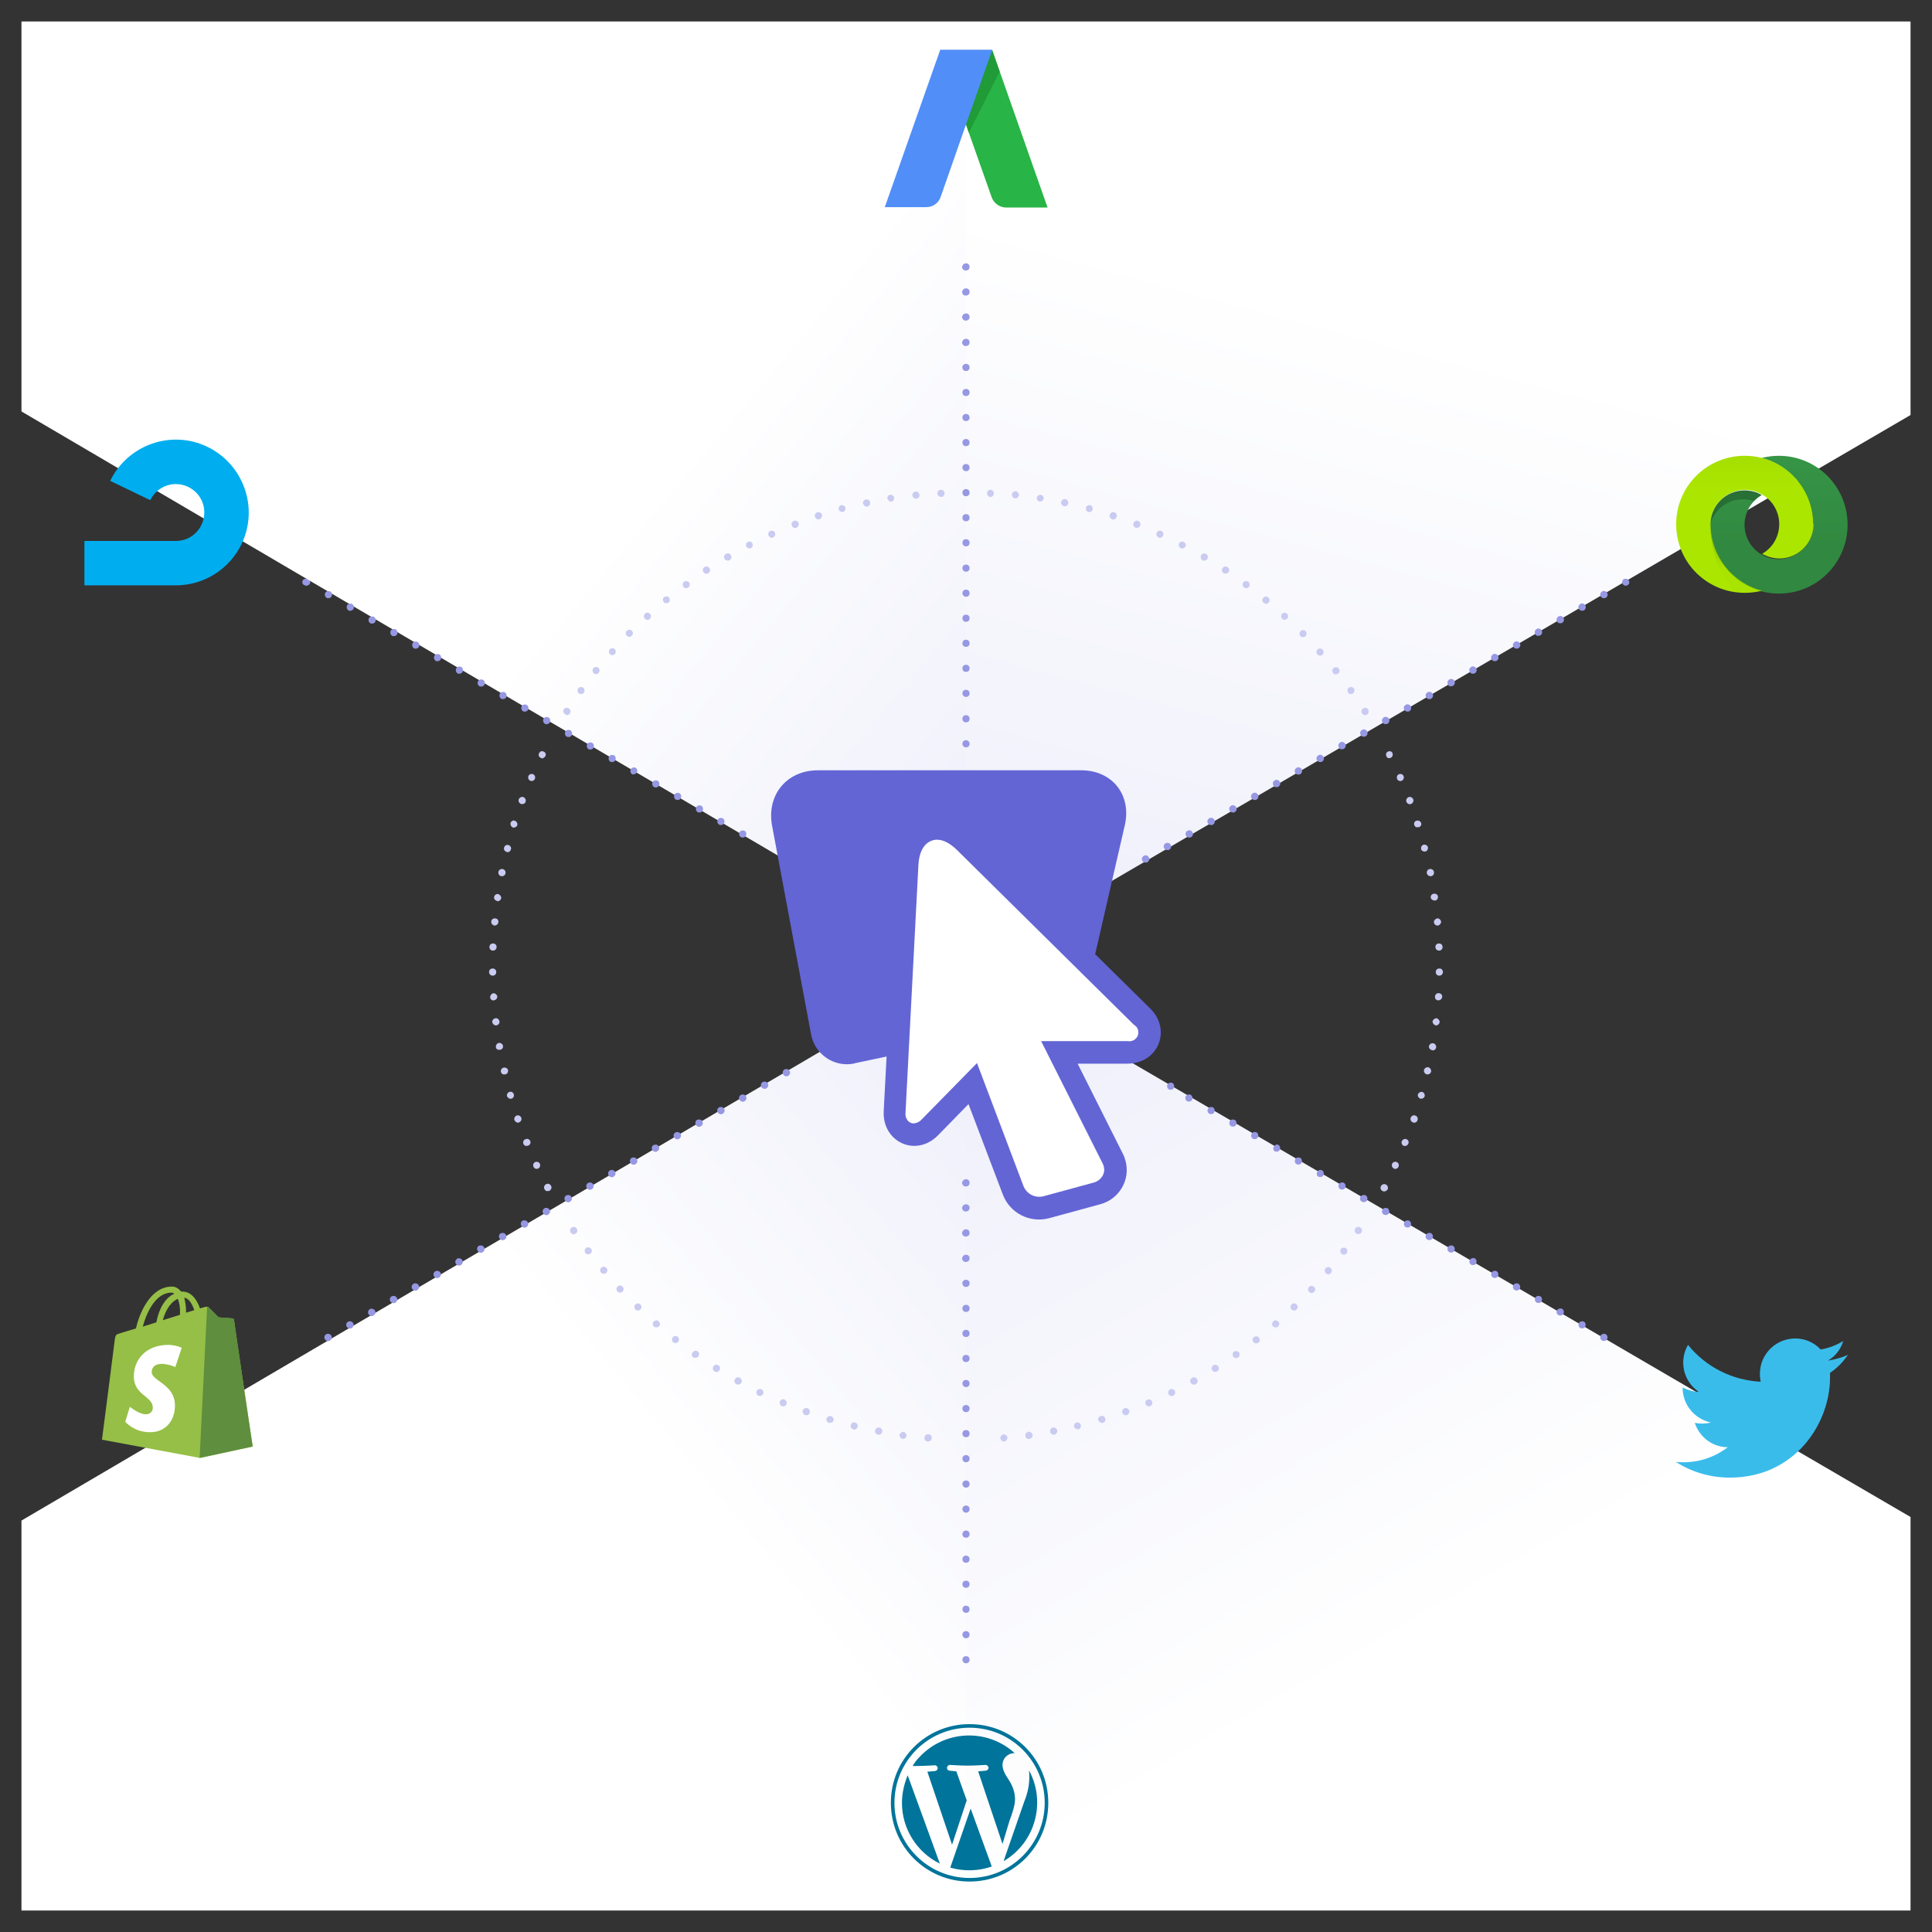 <?xml version="1.0" encoding="utf-8"?>
<!-- Generator: Adobe Illustrator 19.2.1, SVG Export Plug-In . SVG Version: 6.00 Build 0)  -->
<svg version="1.1" id="Layer_3" xmlns="http://www.w3.org/2000/svg" xmlns:xlink="http://www.w3.org/1999/xlink" x="0px" y="0px"
	 viewBox="0 0 540 540" style="enable-background:new 0 0 540 540;" xml:space="preserve">
<rect x="0" y="0" width="540" height="540" fill="#333333" stroke="none"/>
<style type="text/css">
	.st0{fill:#9798E3;}
	.st1{fill:url(#SVGID_1_);}
	.st2{fill:url(#SVGID_2_);}
	.st3{fill:url(#SVGID_3_);}
	.st4{fill:url(#SVGID_4_);}
	.st5{fill:#6365D5;}
	.st6{fill:#FFFFFF;}
	.st7{fill:#CACBF1;}
	.st8{fill:#28B446;}
	.st9{fill:#219B38;}
	.st10{fill:#518EF8;}
	.st11{fill:#3ABCEB;}
	.st12{fill:#95BF46;}
	.st13{fill:#5E8E3E;}
	.st14{fill:#00AEEF;}
	.st15{fill:#369647;}
	.st16{fill:#AEEA00;}
	.st17{opacity:0.15;fill:url(#SVGID_5_);enable-background:new    ;}
	.st18{opacity:0.15;fill:url(#SVGID_6_);enable-background:new    ;}
	.st19{opacity:0.4;fill:url(#SVGID_7_);enable-background:new    ;}
	.st20{opacity:0.25;fill:url(#SVGID_8_);enable-background:new    ;}
	.st21{fill:#00749A;}
</style>
<title>SVG_compatibility</title>
<path class="st0" d="M270,208.9c-0.1,0-0.3,0-0.4-0.1c-0.1-0.1-0.2-0.1-0.3-0.2c-0.2-0.2-0.3-0.4-0.3-0.7c0-0.3,0.1-0.5,0.3-0.7
	c0.1-0.1,0.2-0.2,0.3-0.2c0.2-0.1,0.4-0.1,0.6-0.1c0.1,0,0.1,0,0.2,0.1c0.1,0,0.1,0.1,0.2,0.1c0.1,0,0.1,0.1,0.1,0.1
	c0.1,0.1,0.2,0.2,0.2,0.3l0.1,0.2c0,0.1,0,0.1,0,0.2c0,0.1,0,0.3-0.1,0.4c0,0.1-0.1,0.2-0.2,0.3c0,0.1-0.1,0.1-0.1,0.1l-0.2,0.1
	h-0.2C270.1,208.9,270.1,208.9,270,208.9z"/>
<path class="st0" d="M85.6,163.7h-0.2c-0.1,0-0.1,0-0.2-0.1l-0.2-0.1l-0.2-0.1c0,0-0.1-0.1-0.1-0.1c0-0.1-0.1-0.1-0.1-0.2
	c0-0.1-0.1-0.1-0.1-0.2c0-0.1,0-0.1,0-0.2c0-0.3,0.1-0.5,0.3-0.7c0,0,0.1-0.1,0.2-0.1l0.2-0.1h0.2c0.1,0,0.3,0,0.4,0H86
	c0.1,0,0.1,0.1,0.2,0.1c0.1,0,0.1,0.1,0.2,0.1c0.2,0.2,0.3,0.4,0.3,0.7c0,0.1,0,0.1,0,0.2c0,0.1,0,0.1-0.1,0.2
	c0,0.1-0.1,0.1-0.1,0.2c0,0.1-0.1,0.1-0.1,0.1C86.2,163.6,85.9,163.7,85.6,163.7z"/>
<linearGradient id="SVGID_1_" gradientUnits="userSpaceOnUse" x1="286.333" y1="260.116" x2="116.623" y2="578.316" gradientTransform="matrix(0.53 -0.85 0.85 0.53 -94.58 370.07)">
	<stop  offset="0" style="stop-color:#EDEEFA"/>
	<stop  offset="0.63" style="stop-color:#FFFFFF"/>
</linearGradient>
<polygon class="st1" points="534,534 534,424 270,270 270,534 "/>
<linearGradient id="SVGID_2_" gradientUnits="userSpaceOnUse" x1="318.619" y1="315.941" x2="33.704" y2="555.016" gradientTransform="matrix(1 0 0 1 0 12)">
	<stop  offset="0" style="stop-color:#EDEEFA"/>
	<stop  offset="0.41" style="stop-color:#FFFFFF"/>
</linearGradient>
<polygon class="st2" points="6,534 270,534 270,270 6,425 "/>
<path class="st0" d="M332.3,305.9L332.3,305.9c0.2,0,0.3,0,0.5,0.1l0,0c0.5,0.3,0.6,0.9,0.4,1.4c0,0,0,0,0,0l0,0
	c-0.3,0.5-0.9,0.6-1.4,0.4c0,0,0,0,0,0l0,0c-0.5-0.3-0.6-0.9-0.4-1.4C331.6,306.1,332,305.9,332.3,305.9z M327.2,302.6L327.2,302.6
	c0.2,0,0.3,0,0.5,0.1l0,0c0.5,0.3,0.6,0.9,0.4,1.4c0,0,0,0,0,0l0,0c-0.3,0.5-0.9,0.6-1.4,0.4c0,0,0,0,0,0l0,0
	c-0.5-0.3-0.6-0.9-0.4-1.4C326.5,302.8,326.9,302.6,327.2,302.6L327.2,302.6z M338.5,309.4L338.5,309.4c0.2,0,0.3,0.1,0.5,0.1l0,0
	c0.5,0.3,0.6,0.9,0.4,1.4l0,0c-0.3,0.5-0.9,0.6-1.4,0.4c0,0,0,0,0,0l0,0c-0.5-0.3-0.6-0.9-0.4-1.4c0,0,0,0,0,0
	C337.8,309.6,338.1,309.4,338.5,309.4z M344.6,312.9L344.6,312.9c0.2,0,0.3,0.1,0.5,0.1l0,0c0.5,0.3,0.6,0.9,0.4,1.4l0,0
	c-0.3,0.5-0.9,0.6-1.4,0.4l0,0c-0.5-0.3-0.6-0.9-0.4-1.4C343.9,313.1,344.2,312.9,344.6,312.9L344.6,312.9z M350.7,316.4
	L350.7,316.4c0.2,0,0.3,0,0.5,0.1l0,0c0.5,0.3,0.6,0.9,0.4,1.4c0,0,0,0,0,0l0,0c-0.3,0.5-0.9,0.6-1.4,0.4l0,0
	c-0.5-0.3-0.6-0.9-0.4-1.4C350,316.6,350.3,316.4,350.7,316.4L350.7,316.4z M356.8,319.9L356.8,319.9c0.2,0,0.4,0,0.5,0.1l0,0
	c0.5,0.3,0.6,0.9,0.4,1.4l0,0c-0.3,0.5-0.9,0.6-1.4,0.4l0,0c-0.4-0.3-0.6-0.9-0.2-1.4C356.2,320.2,356.5,320,356.8,319.9
	L356.8,319.9z M362.9,323.5L362.9,323.5c0.2,0,0.3,0.1,0.5,0.1l0,0c0.5,0.3,0.6,0.9,0.4,1.4l0,0c-0.3,0.5-0.9,0.6-1.4,0.4
	c0,0,0,0,0,0l0,0c-0.5-0.3-0.6-0.9-0.4-1.4C362.2,323.7,362.5,323.5,362.9,323.5L362.9,323.5z M369,327L369,327c0.2,0,0.3,0,0.5,0.1
	l0,0c0.5,0.3,0.6,0.9,0.4,1.4c0,0,0,0,0,0l0,0c-0.3,0.5-0.9,0.6-1.4,0.4c0,0,0,0,0,0l0,0c-0.5-0.3-0.6-0.9-0.3-1.4
	C368.3,327.2,368.7,327,369,327z M375.1,330.5L375.1,330.5c0.2,0,0.3,0,0.5,0.1l0,0c0.5,0.3,0.6,0.9,0.4,1.4c0,0,0,0,0,0l0,0
	c-0.3,0.5-0.9,0.6-1.4,0.4l0,0c-0.5-0.3-0.6-0.9-0.4-1.4C374.4,330.7,374.7,330.5,375.1,330.5L375.1,330.5z M381.2,334L381.2,334
	c0.2,0,0.3,0,0.5,0.1l0,0c0.5,0.3,0.6,0.9,0.4,1.4c0,0,0,0,0,0l0,0c-0.3,0.5-0.9,0.6-1.4,0.4l0,0c-0.5-0.2-0.7-0.8-0.5-1.3
	C380.4,334.2,380.8,334,381.2,334L381.2,334z M387.3,337.6L387.3,337.6c0.2,0,0.3,0.1,0.5,0.1l0,0c0.5,0.3,0.6,0.9,0.4,1.4l0,0
	c-0.3,0.5-0.9,0.6-1.4,0.4l0,0c-0.5-0.3-0.7-0.9-0.4-1.4C386.6,337.8,386.9,337.6,387.3,337.6L387.3,337.6z M393.4,341.1
	L393.4,341.1c0.2,0,0.3,0,0.5,0.1l0,0c0.5,0.3,0.6,0.9,0.4,1.4c0,0,0,0,0,0l0,0c-0.3,0.5-0.9,0.6-1.4,0.4c0,0,0,0,0,0l0,0
	c-0.5-0.3-0.6-0.9-0.4-1.4C392.7,341.3,393,341.1,393.4,341.1L393.4,341.1z M399.5,344.6L399.5,344.6c0.2,0,0.3,0,0.5,0.1l0,0
	c0.5,0.3,0.6,0.9,0.4,1.4c0,0,0,0,0,0l0,0c-0.3,0.5-0.9,0.6-1.4,0.4c0,0,0,0,0,0l0,0c-0.5-0.3-0.7-0.9-0.4-1.4
	C398.8,344.8,399.1,344.6,399.5,344.6L399.5,344.6z M405.6,348.1L405.6,348.1c0.2,0,0.3,0,0.5,0.1l0,0c0.5,0.3,0.6,0.9,0.4,1.4
	c0,0,0,0,0,0l0,0c-0.3,0.5-0.9,0.6-1.4,0.4c0,0,0,0,0,0l0,0c-0.5-0.3-0.7-0.9-0.4-1.4C404.9,348.3,405.2,348.1,405.6,348.1
	L405.6,348.1z M411.7,351.6L411.7,351.6c0.2,0,0.3,0.1,0.5,0.1l0,0c0.5,0.3,0.6,0.9,0.4,1.4l0,0c-0.3,0.5-0.9,0.6-1.4,0.4
	c0,0,0,0,0,0l0,0c-0.5-0.3-0.6-0.9-0.4-1.4c0,0,0,0,0,0C411,351.9,411.3,351.7,411.7,351.6L411.7,351.6z M417.8,355.2L417.8,355.2
	c0.2,0,0.4,0,0.5,0.1l0,0c0.5,0.3,0.6,0.9,0.4,1.4c0,0,0,0,0,0l0,0c-0.3,0.5-0.9,0.6-1.4,0.4l0,0c-0.5-0.3-0.6-0.9-0.4-1.4
	C417.1,355.4,417.4,355.2,417.8,355.2L417.8,355.2z M423.9,358.7L423.9,358.7c0.2,0,0.3,0,0.5,0.1l0,0c0.5,0.3,0.6,0.9,0.4,1.4
	c0,0,0,0,0,0l0,0c-0.3,0.5-0.9,0.6-1.4,0.4l0,0c-0.5-0.3-0.7-0.9-0.4-1.4C423.2,358.9,423.5,358.7,423.9,358.7L423.9,358.7z
	 M430,362.2L430,362.2c0.2,0,0.3,0.1,0.5,0.1l0,0c0.5,0.3,0.6,0.9,0.4,1.4l0,0c-0.3,0.5-0.9,0.6-1.4,0.4l0,0
	c-0.5-0.3-0.6-0.9-0.4-1.4C429.3,362.4,429.6,362.2,430,362.2L430,362.2z M436.1,365.7L436.1,365.7c0.2,0,0.3,0.1,0.5,0.1l0,0
	c0.5,0.3,0.6,0.9,0.4,1.4l0,0c-0.3,0.5-0.9,0.6-1.4,0.4c0,0,0,0,0,0l0,0c-0.5-0.3-0.7-0.9-0.4-1.4
	C435.4,365.9,435.7,365.8,436.1,365.7L436.1,365.7z M442.2,369.3L442.2,369.3c0.2,0,0.3,0,0.5,0.1l0,0c0.5,0.3,0.6,0.9,0.4,1.4
	c0,0,0,0,0,0l0,0c-0.3,0.5-0.9,0.6-1.4,0.4c0,0,0,0,0,0l0,0c-0.5-0.3-0.6-0.9-0.4-1.4C441.5,369.5,441.8,369.3,442.2,369.3
	L442.2,369.3z M448.3,372.8L448.3,372.8c0.2,0,0.3,0,0.5,0.1l0,0c0.5,0.3,0.6,0.9,0.4,1.4c0,0,0,0,0,0l0,0c-0.3,0.5-0.9,0.6-1.4,0.4
	c0,0,0,0,0,0l0,0c-0.5-0.3-0.7-0.9-0.4-1.4C447.6,373,447.9,372.8,448.3,372.8L448.3,372.8z"/>
<path class="st0" d="M207.6,305.9L207.6,305.9c0.4,0,0.7,0.2,0.9,0.5l0,0c0.3,0.5,0.1,1.1-0.4,1.4c0,0,0,0,0,0l0,0
	c-0.5,0.3-1.1,0.1-1.4-0.4c0,0,0,0,0,0l0,0c-0.3-0.5-0.1-1.1,0.4-1.4C207.3,305.9,207.5,305.9,207.6,305.9z M201.5,309.4
	L201.5,309.4c0.4,0,0.7,0.2,0.9,0.5l0,0c0.3,0.5,0.1,1.1-0.4,1.4c0,0,0,0,0,0l0,0c-0.5,0.3-1.1,0.1-1.4-0.4c0,0,0,0,0,0l0,0
	c-0.3-0.5-0.1-1.1,0.4-1.4C201.2,309.4,201.4,309.4,201.5,309.4L201.5,309.4z M195.4,312.9L195.4,312.9c0.4,0,0.7,0.2,0.9,0.5l0,0
	c0.3,0.5,0.1,1.1-0.4,1.4c0,0,0,0,0,0l0,0c-0.5,0.3-1.1,0.1-1.4-0.4c0,0,0,0,0,0l0,0c-0.3-0.5-0.1-1.1,0.3-1.4c0,0,0,0,0.1,0
	C195.1,312.9,195.3,312.9,195.4,312.9L195.4,312.9z M219.8,298.8L219.8,298.8c0.4,0,0.7,0.2,0.9,0.5l0,0c0.3,0.5,0.1,1.1-0.4,1.4
	c0,0,0,0,0,0l0,0c-0.5,0.3-1.1,0.1-1.4-0.4c0,0,0,0,0,0l0,0c-0.3-0.5-0.1-1.1,0.4-1.4C219.5,298.8,219.7,298.8,219.8,298.8
	L219.8,298.8z M213.7,302.3L213.7,302.3c0.4,0,0.7,0.2,0.9,0.5l0,0c0.3,0.5,0.1,1.1-0.4,1.4c0,0,0,0,0,0l0,0
	c-0.5,0.3-1.1,0.1-1.4-0.4c0,0,0,0,0,0l0,0c-0.3-0.5-0.1-1.1,0.4-1.4c0,0,0,0,0,0C213.4,302.4,213.6,302.3,213.7,302.3L213.7,302.3z
	 M189.3,316.4L189.3,316.4c0.4,0,0.7,0.2,0.9,0.5l0,0c0.3,0.5,0.1,1.1-0.4,1.4l0,0c-0.5,0.3-1.1,0.1-1.4-0.4l0,0
	c-0.3-0.5-0.1-1.1,0.4-1.4C189,316.5,189.2,316.4,189.3,316.4L189.3,316.4z M183.2,319.9L183.2,319.9c0.4,0,0.7,0.2,0.9,0.5l0,0
	c0.3,0.5,0.1,1.1-0.4,1.4c0,0,0,0,0,0l0,0c-0.5,0.3-1.1,0.1-1.4-0.4l0,0c-0.3-0.5-0.1-1.1,0.4-1.4c0,0,0,0,0,0
	C182.9,320,183.1,320,183.2,319.9L183.2,319.9z M177.1,323.5L177.1,323.5c0.4,0,0.7,0.2,0.9,0.5l0,0c0.3,0.5,0.1,1.1-0.4,1.4
	c0,0,0,0,0,0l0,0c-0.5,0.3-1.1,0.1-1.4-0.4c0,0,0,0,0,0l0,0c-0.3-0.5-0.1-1.1,0.4-1.4C176.8,323.5,177,323.5,177.1,323.5
	L177.1,323.5z M171,327L171,327c0.4,0,0.7,0.2,0.9,0.5l0,0c0.3,0.5,0.1,1.1-0.4,1.4l0,0c-0.5,0.3-1.1,0.1-1.4-0.4c0,0,0,0,0,0l0,0
	c-0.3-0.5-0.1-1.1,0.4-1.4C170.7,327.1,170.8,327,171,327z M164.9,330.5L164.9,330.5c0.4,0,0.7,0.2,0.9,0.5l0,0
	c0.3,0.5,0.1,1.1-0.4,1.4c0,0,0,0,0,0l0,0c-0.5,0.3-1.1,0.1-1.4-0.4c0,0,0,0,0,0l0,0c-0.3-0.5-0.1-1.1,0.4-1.4c0,0,0,0,0,0
	C164.6,330.6,164.8,330.5,164.9,330.5L164.9,330.5z M158.8,334L158.8,334c0.4,0,0.7,0.2,0.9,0.5l0,0c0.3,0.5,0.1,1.1-0.4,1.4
	c0,0,0,0,0,0l0,0c-0.5,0.3-1.1,0.1-1.4-0.4c0,0,0,0,0,0l0,0c-0.3-0.5-0.1-1.1,0.4-1.4C158.5,334.1,158.6,334,158.8,334L158.8,334z
	 M152.7,337.6L152.7,337.6c0.4,0,0.7,0.2,0.9,0.5l0,0c0.3,0.5,0.1,1.1-0.4,1.4c0,0,0,0,0,0l0,0c-0.5,0.3-1.1,0.1-1.4-0.4
	c0,0,0,0,0,0l0,0c-0.3-0.5-0.1-1.1,0.4-1.4C152.4,337.6,152.5,337.6,152.7,337.6L152.7,337.6z M146.6,341.1L146.6,341.1
	c0.4,0,0.7,0.2,0.9,0.5l0,0c0.3,0.5,0.1,1.1-0.4,1.4l0,0c-0.5,0.3-1.1,0.1-1.4-0.4l0,0c-0.3-0.5-0.1-1.1,0.3-1.4
	C146.2,341.1,146.4,341.1,146.6,341.1L146.6,341.1z M140.5,344.6L140.5,344.6c0.4,0,0.7,0.2,0.9,0.5l0,0c0.3,0.5,0.1,1.1-0.4,1.4
	l0,0c-0.5,0.3-1.1,0.1-1.4-0.4l0,0c-0.3-0.5-0.1-1.1,0.3-1.4C140.1,344.7,140.3,344.6,140.5,344.6L140.5,344.6z M134.4,348.1
	L134.4,348.1c0.4,0,0.7,0.2,0.9,0.5l0,0c0.3,0.5,0.1,1.1-0.4,1.4c0,0,0,0,0,0l0,0c-0.5,0.3-1.1,0.1-1.4-0.4c0,0,0,0,0,0l0,0
	c-0.3-0.5-0.1-1.1,0.3-1.4C134,348.2,134.2,348.1,134.4,348.1L134.4,348.1z M128.3,351.7L128.3,351.7c0.4,0,0.7,0.2,0.9,0.5l0,0
	c0.3,0.5,0.1,1.1-0.4,1.4l0,0c-0.5,0.3-1.1,0.1-1.4-0.4c0,0,0,0,0,0l0,0c-0.3-0.5-0.1-1.1,0.4-1.4
	C128,351.7,128.1,351.6,128.3,351.7L128.3,351.7z M122.2,355.2L122.2,355.2c0.4,0,0.7,0.2,0.9,0.5l0,0c0.3,0.5,0.1,1.1-0.4,1.4l0,0
	c-0.5,0.3-1.1,0.1-1.4-0.4c0,0,0,0,0,0l0,0c-0.3-0.5-0.1-1.1,0.4-1.4c0,0,0,0,0,0C121.9,355.2,122,355.2,122.2,355.2L122.2,355.2z
	 M116.1,358.7L116.1,358.7c0.4,0,0.7,0.2,0.9,0.5l0,0c0.3,0.5,0.1,1.1-0.4,1.4c0,0,0,0,0,0l0,0c-0.5,0.3-1.1,0.1-1.4-0.4l0,0
	c-0.3-0.5-0.1-1.1,0.4-1.4c0,0,0,0,0,0C115.8,358.7,115.9,358.7,116.1,358.7L116.1,358.7z M110,362.2L110,362.2
	c0.4,0,0.7,0.2,0.9,0.5l0,0c0.3,0.5,0.1,1.1-0.4,1.4c0,0,0,0,0,0l0,0c-0.5,0.3-1.1,0.1-1.4-0.4l0,0c-0.3-0.5-0.1-1.1,0.4-1.4
	C109.7,362.3,109.8,362.2,110,362.2z M103.9,365.8L103.9,365.8c0.4,0,0.7,0.2,0.9,0.5l0,0c0.3,0.5,0.1,1.1-0.4,1.4l0,0
	c-0.5,0.3-1.1,0.1-1.4-0.4l0,0c-0.3-0.5-0.1-1.1,0.4-1.4c0,0,0,0,0,0C103.6,365.8,103.7,365.7,103.9,365.8L103.9,365.8z M97.8,369.3
	L97.8,369.3c0.4,0,0.7,0.2,0.9,0.5l0,0c0.3,0.5,0.1,1.1-0.4,1.4l0,0c-0.5,0.3-1.1,0.1-1.4-0.4c0,0,0,0,0,0l0,0
	c-0.3-0.5-0.1-1.1,0.4-1.4C97.5,369.3,97.6,369.3,97.8,369.3L97.8,369.3z M91.7,372.8L91.7,372.8c0.4,0,0.7,0.2,0.9,0.5l0,0
	c0.3,0.5,0.1,1.1-0.4,1.4c0,0,0,0,0,0l0,0c-0.5,0.3-1.1,0.1-1.4-0.4l0,0c-0.3-0.5-0.1-1.1,0.4-1.4c0,0,0,0,0,0
	C91.4,372.8,91.5,372.8,91.7,372.8L91.7,372.8z"/>
<linearGradient id="SVGID_3_" gradientUnits="userSpaceOnUse" x1="321.327" y1="312.075" x2="100.519" y2="548.252" gradientTransform="matrix(0.529 0.849 0.849 -0.529 -93.876 181.341)">
	<stop  offset="0" style="stop-color:#EDEEFA"/>
	<stop  offset="0.63" style="stop-color:#FFFFFF"/>
</linearGradient>
<polygon class="st3" points="534,6 534,116 270,270 270,6 "/>
<linearGradient id="SVGID_4_" gradientUnits="userSpaceOnUse" x1="318.619" y1="327.941" x2="33.704" y2="567.016" gradientTransform="matrix(1 0 0 -1 0 540)">
	<stop  offset="0" style="stop-color:#EDEEFA"/>
	<stop  offset="0.41" style="stop-color:#FFFFFF"/>
</linearGradient>
<polygon class="st4" points="6,6 270,6 270,270 6,115 "/>
<path class="st0" d="M269,200.9c0-0.6,0.4-1,1-1l0,0c0.6,0,1,0.4,1,1l0,0c0,0.6-0.4,1-1,1l0,0C269.4,201.9,269,201.5,269,200.9z
	 M269,207.9c0-0.6,0.4-1,1-1l0,0c0.6,0,1,0.4,1,1l0,0c0,0.6-0.4,1-1,1l0,0C269.5,208.9,269,208.5,269,207.9L269,207.9z M269,193.8
	c0-0.6,0.4-1,1-1l0,0c0.6,0,1,0.4,1,1l0,0c0,0.6-0.4,1-1,1l0,0C269.5,194.8,269,194.4,269,193.8L269,193.8z M269,186.8
	c0-0.6,0.4-1,1-1l0,0c0.6,0,1,0.4,1,1l0,0c0,0.6-0.4,1-1,1l0,0C269.4,187.8,269,187.4,269,186.8z M269,179.8c0-0.6,0.4-1,1-1l0,0
	c0.6,0,1,0.4,1,1l0,0c0,0.6-0.4,1-1,1l0,0C269.4,180.8,269,180.4,269,179.8C269,179.8,269,179.8,269,179.8L269,179.8z M269,172.8
	c0-0.6,0.4-1,1-1l0,0c0.6,0,1,0.4,1,1l0,0c0,0.6-0.4,1-1,1l0,0C269.4,173.8,269,173.4,269,172.8C269,172.8,269,172.8,269,172.8
	L269,172.8z M269,165.8c0-0.6,0.4-1,1-1l0,0c0.6,0,1,0.4,1,1l0,0c0,0.6-0.4,1-1,1l0,0C269.4,166.8,269,166.3,269,165.8
	C269,165.7,269,165.7,269,165.8L269,165.8z M269,158.8c0-0.6,0.4-1,1-1l0,0c0.6,0,1,0.4,1,1l0,0c0,0.6-0.4,1-1,1l0,0
	C269.4,159.8,269,159.3,269,158.8c0,0,0-0.1,0-0.1V158.8z M269,151.7c0-0.6,0.4-1,1-1l0,0c0.6,0,1,0.4,1,1l0,0c0,0.6-0.4,1-1,1l0,0
	C269.4,152.7,269,152.3,269,151.7c0,0,0-0.1,0-0.1V151.7z M269,144.7c0-0.6,0.4-1,1-1l0,0c0.6,0,1,0.4,1,1l0,0c0,0.6-0.4,1-1,1l0,0
	C269.4,145.7,269,145.3,269,144.7c0,0,0-0.1,0-0.2V144.7z M269,137.7c0-0.6,0.4-1,1-1l0,0c0.6,0,1,0.4,1,1l0,0c0,0.6-0.4,1-1,1l0,0
	C269.4,138.7,269,138.3,269,137.7c0-0.1,0-0.1,0-0.2V137.7z M269,130.7c0-0.6,0.4-1,1-1l0,0c0.6,0,1,0.4,1,1l0,0c0,0.6-0.4,1-1,1
	l0,0C269.4,131.7,269,131.2,269,130.7c0-0.1,0-0.1,0-0.2V130.7z M269,123.7c0-0.6,0.4-1,1-1l0,0c0.6,0,1,0.4,1,1l0,0
	c0,0.6-0.4,1-1,1l0,0C269.4,124.7,269,124.3,269,123.7c0-0.1,0-0.2,0-0.3V123.7z M269,116.7c0-0.6,0.4-1,1-1l0,0c0.6,0,1,0.4,1,1
	l0,0c0,0.6-0.4,1-1,1l0,0C269.4,117.7,269,117.3,269,116.7c-0.1-0.1,0-0.2,0-0.3V116.7z M269,109.7c0-0.6,0.4-1,1-1l0,0
	c0.6,0,1,0.4,1,1l0,0c0,0.6-0.4,1-1,1l0,0C269.4,110.7,269,110.3,269,109.7c-0.1-0.1,0-0.2,0-0.3V109.7z M269,102.7c0-0.6,0.4-1,1-1
	l0,0c0.6,0,1,0.4,1,1l0,0c0,0.6-0.4,1-1,1l0,0C269.4,103.7,269,103.3,269,102.7c-0.1-0.1-0.1-0.2,0-0.4V102.7z M269,95.7
	c0-0.6,0.4-1,1-1l0,0c0.6,0,1,0.4,1,1l0,0c0,0.6-0.4,1-1,1l0,0c-0.5,0.1-1-0.3-1.1-0.9c0-0.2,0-0.4,0.1-0.6V95.7z M269,88.6
	c0-0.6,0.4-1,1-1l0,0c0.6,0,1,0.4,1,1l0,0c0,0.6-0.4,1-1,1l0,0c-0.5,0.1-1-0.3-1.1-0.9c0-0.2,0-0.4,0.1-0.6V88.6z M269,81.6
	c0-0.6,0.4-1,1-1l0,0c0.6,0,1,0.4,1,1l0,0c0,0.6-0.4,1-1,1l0,0c-0.5,0.1-1-0.3-1.1-0.9c0-0.2,0-0.4,0.1-0.6V81.6z M269,74.6
	c0-0.6,0.4-1,1-1l0,0c0.6,0,1,0.4,1,1l0,0c0,0.6-0.4,1-1,1l0,0c-0.5,0.1-1-0.3-1.1-0.9c0-0.2,0-0.4,0.1-0.6V74.6z"/>
<path class="st0" d="M207.1,234c-0.5-0.3-0.6-0.9-0.4-1.4c0,0,0,0,0,0l0,0c0.3-0.5,0.9-0.6,1.4-0.4c0,0,0,0,0,0l0,0
	c0.5,0.3,0.6,0.9,0.4,1.4c0,0,0,0,0,0l0,0c-0.2,0.3-0.5,0.5-0.9,0.5l0,0C207.5,234.1,207.3,234.1,207.1,234z M201,230.5
	c-0.5-0.3-0.6-0.9-0.4-1.4l0,0c0.3-0.5,0.9-0.6,1.4-0.4c0,0,0,0,0,0l0,0c0.5,0.3,0.6,0.9,0.4,1.4c0,0,0,0,0,0l0,0
	c-0.2,0.3-0.5,0.5-0.9,0.5l0,0C201.4,230.6,201.2,230.6,201,230.5L201,230.5z M195,227c-0.5-0.3-0.6-0.9-0.4-1.4c0,0,0,0,0,0l0,0
	c0.3-0.5,0.9-0.6,1.4-0.4c0,0,0,0,0,0l0,0c0.5,0.3,0.6,0.9,0.4,1.4c0,0,0,0,0,0l0,0c-0.2,0.3-0.5,0.5-0.9,0.5l0,0
	C195.3,227.1,195.2,227.1,195,227z M188.9,223.5c-0.5-0.3-0.6-0.9-0.4-1.4c0,0,0,0,0,0l0,0c0.3-0.5,0.9-0.6,1.4-0.4l0,0
	c0.5,0.3,0.6,0.9,0.4,1.4l0,0c-0.2,0.3-0.5,0.5-0.9,0.5l0,0C189.2,223.6,189,223.5,188.9,223.5L188.9,223.5z M182.8,220
	c-0.5-0.3-0.6-0.9-0.4-1.4c0,0,0,0,0,0l0,0c0.3-0.5,0.9-0.6,1.4-0.4l0,0c0.5,0.3,0.6,0.9,0.4,1.4c0,0,0,0,0,0l0,0
	c-0.2,0.3-0.5,0.5-0.9,0.5l0,0C183.1,220.1,182.9,220,182.8,220L182.8,220z M176.7,216.4c-0.5-0.3-0.6-0.9-0.4-1.4l0,0
	c0.3-0.5,0.9-0.6,1.4-0.4c0,0,0,0,0,0l0,0c0.4,0.3,0.6,0.9,0.3,1.3l0,0c-0.2,0.3-0.5,0.5-0.9,0.5l0,0
	C177,216.5,176.8,216.5,176.7,216.4L176.7,216.4z M170.6,212.9c-0.5-0.3-0.6-0.9-0.4-1.4l0,0c0.3-0.5,0.9-0.6,1.4-0.4c0,0,0,0,0,0
	l0,0c0.5,0.3,0.6,0.9,0.4,1.4l0,0c-0.2,0.3-0.5,0.5-0.9,0.5l0,0C170.9,213,170.7,213,170.6,212.9L170.6,212.9z M164.5,209.4
	c-0.5-0.3-0.6-0.9-0.4-1.4c0,0,0,0,0,0l0,0c0.3-0.5,0.9-0.6,1.4-0.4c0,0,0,0,0,0l0,0c0.5,0.3,0.6,0.9,0.4,1.4c0,0,0,0,0,0l0,0
	c-0.2,0.3-0.5,0.5-0.9,0.5l0,0C164.8,209.5,164.6,209.5,164.5,209.4L164.5,209.4z M158.4,205.9c-0.5-0.3-0.6-0.9-0.4-1.4l0,0
	c0.3-0.5,0.9-0.6,1.4-0.4c0,0,0,0,0,0l0,0c0.5,0.3,0.6,0.9,0.4,1.4c0,0,0,0,0,0l0,0c-0.2,0.3-0.5,0.5-0.9,0.5l0,0
	C158.7,206,158.5,205.9,158.4,205.9L158.4,205.9z M152.3,202.3c-0.5-0.3-0.6-0.9-0.4-1.4l0,0c0.3-0.5,0.9-0.6,1.4-0.4c0,0,0,0,0,0
	l0,0c0.5,0.3,0.6,0.9,0.4,1.4c0,0,0,0,0,0l0,0c-0.2,0.3-0.5,0.5-0.9,0.5l0,0C152.6,202.5,152.4,202.4,152.3,202.3L152.3,202.3z
	 M146.2,198.8c-0.5-0.3-0.6-0.9-0.4-1.4c0,0,0,0,0,0l0,0c0.3-0.5,0.9-0.6,1.4-0.4l0,0c0.5,0.3,0.6,0.9,0.4,1.4l0,0
	c-0.2,0.3-0.5,0.5-0.9,0.5l0,0C146.5,198.9,146.3,198.9,146.2,198.8L146.2,198.8z M140.1,195.3c-0.5-0.3-0.6-0.9-0.4-1.4
	c0,0,0,0,0,0l0,0c0.3-0.5,0.9-0.6,1.4-0.4l0,0c0.5,0.3,0.6,0.9,0.4,1.4l0,0c-0.2,0.3-0.5,0.5-0.9,0.5l0,0
	C140.4,195.4,140.2,195.4,140.1,195.3L140.1,195.3z M134,191.8c-0.5-0.3-0.6-0.9-0.4-1.4c0,0,0,0,0,0l0,0c0.3-0.5,0.9-0.6,1.4-0.4
	c0,0,0,0,0,0l0,0c0.5,0.3,0.6,0.9,0.4,1.4c0,0,0,0,0,0l0,0c-0.2,0.3-0.5,0.5-0.9,0.5l0,0C134.3,191.9,134.1,191.8,134,191.8
	L134,191.8z M127.9,188.2c-0.5-0.3-0.6-0.9-0.4-1.4l0,0c0.3-0.5,0.9-0.6,1.4-0.4c0,0,0,0,0,0l0,0c0.5,0.3,0.6,0.9,0.4,1.4l0,0
	c-0.2,0.3-0.5,0.5-0.9,0.5l0,0C128.2,188.4,128,188.3,127.9,188.2L127.9,188.2z M121.8,184.7c-0.5-0.3-0.6-0.9-0.4-1.4c0,0,0,0,0,0
	l0,0c0.3-0.5,0.9-0.6,1.4-0.4c0,0,0,0,0,0l0,0c0.5,0.3,0.6,0.9,0.4,1.4l0,0c-0.2,0.3-0.5,0.5-0.9,0.5l0,0
	C122.1,184.9,121.9,184.8,121.8,184.7L121.8,184.7z M115.7,181.2c-0.5-0.3-0.6-0.9-0.4-1.4c0,0,0,0,0,0l0,0c0.3-0.5,0.9-0.6,1.4-0.4
	l0,0c0.5,0.3,0.6,0.9,0.4,1.4c0,0,0,0,0,0l0,0c-0.2,0.3-0.5,0.5-0.9,0.5l0,0C116,181.3,115.8,181.3,115.7,181.2L115.7,181.2z
	 M109.6,177.7c-0.5-0.3-0.6-0.9-0.4-1.4l0,0c0.3-0.5,0.9-0.6,1.4-0.4l0,0c0.5,0.3,0.6,0.9,0.4,1.4c0,0,0,0,0,0l0,0
	c-0.2,0.3-0.5,0.5-0.9,0.5l0,0C109.9,177.8,109.7,177.8,109.6,177.7L109.6,177.7z M103.5,174.2c-0.5-0.3-0.6-0.9-0.4-1.4
	c0,0,0,0,0,0l0,0c0.3-0.5,0.9-0.6,1.4-0.4l0,0c0.5,0.3,0.6,0.9,0.4,1.4l0,0c-0.2,0.3-0.5,0.5-0.9,0.5l0,0
	C103.8,174.3,103.6,174.2,103.5,174.2L103.5,174.2z M97.4,170.6c-0.5-0.3-0.6-0.9-0.4-1.4c0,0,0,0,0,0l0,0c0.3-0.5,0.9-0.6,1.4-0.4
	c0,0,0,0,0,0l0,0c0.5,0.3,0.6,0.9,0.4,1.4l0,0c-0.2,0.3-0.5,0.5-0.9,0.5l0,0C97.7,170.8,97.5,170.7,97.4,170.6L97.4,170.6z
	 M91.3,167.1c-0.5-0.3-0.6-0.9-0.4-1.4c0,0,0,0,0,0l0,0c0.3-0.5,0.9-0.6,1.4-0.4l0,0c0.5,0.3,0.6,0.9,0.4,1.4c0,0,0,0,0,0l0,0
	c-0.2,0.3-0.5,0.5-0.9,0.5l0,0C91.6,167.2,91.4,167.2,91.3,167.1L91.3,167.1z"/>
<path class="st5" d="M321.5,281.9l-15.4-15.2l8.3-36.1c1.9-8.4-3.5-15.3-12.2-15.3h-73.6c-8.7,0-14.4,6.9-12.8,15.5l10.9,58.3
	c1,5.5,6.3,9.2,11.8,8.2c0.1,0,0.2,0,0.3-0.1l9-1.9l-0.8,15.3c-0.4,8.6,9,13,15.2,6.7l8.5-8.7l9.6,25.3c2,5.2,7.5,8,12.9,6.6
	l14.3-3.9c5.3-1.4,8.5-6.8,7.1-12.1c-0.2-0.7-0.4-1.4-0.8-2.1l-12.6-25.1h14C323.8,297.2,327.5,287.8,321.5,281.9z"/>
<path class="st6" d="M318,289.5c-0.5,1.1-1.6,1.7-2.8,1.5H291l17.2,34.2c0.5,1,0.6,2.2,0.1,3.2c-0.5,1-1.4,1.8-2.5,2.1l-14.3,3.9
	c-0.4,0.1-0.7,0.1-1.1,0.1l0,0c-1.9,0-3.6-1.2-4.3-2.9l-13-34.4v-0.1l-0.1,0.1l-15.4,15.7c-0.5,0.6-1.3,1-2.2,1.1
	c-0.6,0-1.1-0.2-1.6-0.7c-0.6-0.7-0.8-1.5-0.7-2.4l3.6-69.2c0.3-5.2,2.9-7,5.2-7c1.8,0,3.6,1,5.5,2.8l49.5,48.9
	C318.1,287.1,318.4,288.3,318,289.5z"/>
<path class="st7" d="M279.6,402c0-0.6,0.4-1,0.9-1.1c0,0,0,0,0,0l0,0c0.5,0,1,0.4,1.1,0.9l0,0c0,0.5-0.4,1-0.9,1.1h-0.1
	C280.1,402.9,279.7,402.5,279.6,402z M259.3,402.9c-0.5,0-1-0.5-0.9-1.1l0,0c0-0.5,0.5-1,1.1-0.9l0,0c0.6,0,1,0.5,0.9,1.1
	c0,0,0,0,0,0l0,0C260.4,402.5,259.9,402.9,259.3,402.9L259.3,402.9L259.3,402.9z M286.6,401.3c-0.1-0.5,0.3-1.1,0.9-1.1c0,0,0,0,0,0
	l0,0c0.5-0.1,1,0.3,1.1,0.9l0,0c0.1,0.5-0.3,1-0.9,1.1h-0.1C287,402.2,286.6,401.8,286.6,401.3L286.6,401.3z M252.3,402.2
	L252.3,402.2c-0.5-0.1-0.9-0.6-0.9-1.1l0,0c0.1-0.5,0.6-0.9,1.1-0.9l0,0c0.5,0.1,0.9,0.6,0.9,1.1l0,0c-0.1,0.5-0.5,0.9-1,0.9
	L252.3,402.2L252.3,402.2z M245.4,401c-0.5-0.1-0.9-0.6-0.8-1.2c0,0,0,0,0,0l0,0c0.1-0.5,0.6-0.9,1.2-0.8c0,0,0,0,0,0l0,0
	c0.5,0.1,0.9,0.6,0.8,1.2c0,0,0,0,0,0l0,0c-0.1,0.5-0.5,0.8-1,0.8l0,0L245.4,401z M293.5,400.2c-0.1-0.5,0.3-1.1,0.8-1.2
	c0,0,0,0,0,0l0,0c0.5-0.1,1.1,0.3,1.2,0.8c0,0,0,0,0,0l0,0c0.1,0.5-0.3,1.1-0.8,1.2c0,0,0,0,0,0l0,0h-0.2l0,0
	C294,401,293.6,400.7,293.5,400.2L293.5,400.2z M238.5,399.5c-0.5-0.1-0.9-0.7-0.7-1.2l0,0c0.1-0.5,0.7-0.9,1.2-0.7l0,0
	c0.5,0.1,0.9,0.7,0.7,1.2c0,0,0,0,0,0l0,0c-0.1,0.5-0.5,0.8-1,0.8l0,0C238.6,399.6,238.6,399.6,238.5,399.5L238.5,399.5z
	 M300.2,398.8c-0.1-0.5,0.2-1.1,0.7-1.2l0,0c0.5-0.1,1.1,0.2,1.2,0.7c0,0,0,0,0,0l0,0c0.1,0.5-0.2,1.1-0.7,1.2l0,0
	c-0.1,0-0.2,0-0.2,0l0,0C300.8,399.5,300.4,399.2,300.2,398.8L300.2,398.8z M231.7,397.7c-0.5-0.2-0.8-0.7-0.7-1.2l0,0
	c0.2-0.5,0.7-0.8,1.2-0.7c0,0,0,0,0,0l0,0c0.5,0.1,0.9,0.7,0.8,1.2c0,0,0,0,0,0l0,0c-0.1,0.4-0.5,0.7-1,0.7l0,0
	C231.9,397.7,231.8,397.7,231.7,397.7L231.7,397.7z M307,397c-0.2-0.5,0.1-1.1,0.7-1.2l0,0c0.5-0.2,1.1,0.1,1.2,0.7c0,0,0,0,0,0l0,0
	c0.2,0.5-0.1,1.1-0.7,1.2l0,0c-0.1,0-0.2,0-0.3,0l0,0C307.5,397.7,307.2,397.4,307,397L307,397z M225,395.5
	c-0.5-0.2-0.8-0.8-0.6-1.3l0,0c0.2-0.5,0.8-0.8,1.3-0.6l0,0c0.5,0.2,0.8,0.8,0.6,1.3l0,0c-0.1,0.4-0.5,0.7-0.9,0.7l0,0
	C225.2,395.6,225.1,395.5,225,395.5L225,395.5z M313.7,394.9c-0.2-0.5,0.1-1.1,0.6-1.3l0,0c0.5-0.2,1.1,0.1,1.3,0.6c0,0,0,0,0,0l0,0
	c0.2,0.5-0.1,1.1-0.6,1.3l0,0c-0.1,0-0.2,0.1-0.3,0.1l0,0C314.2,395.5,313.8,395.3,313.7,394.9L313.7,394.9z M218.5,393
	c-0.5-0.2-0.7-0.8-0.5-1.3l0,0c0.2-0.5,0.8-0.8,1.3-0.5c0,0,0,0,0,0l0,0c0.5,0.2,0.7,0.8,0.5,1.3l0,0c-0.2,0.4-0.5,0.6-0.9,0.6l0,0
	C218.7,393.1,218.6,393,218.5,393z M320.2,392.5c-0.2-0.5,0-1.1,0.5-1.3l0,0c0.5-0.2,1.1,0,1.3,0.5c0,0,0,0,0,0l0,0
	c0.2,0.5,0,1.1-0.5,1.3l0,0c-0.1,0-0.3,0.1-0.4,0.1l0,0C320.7,393.1,320.4,392.8,320.2,392.5L320.2,392.5z M212,390.1
	c-0.5-0.2-0.7-0.8-0.5-1.3l0,0c0.2-0.5,0.8-0.7,1.3-0.5l0,0c0.5,0.2,0.7,0.8,0.5,1.3c0,0,0,0,0,0l0,0c-0.2,0.3-0.5,0.6-0.9,0.6l0,0
	C212.3,390.2,212.2,390.1,212,390.1L212,390.1z M326.6,389.6c-0.2-0.5,0-1.1,0.5-1.3c0,0,0,0,0,0l0,0c0.5-0.2,1.1,0,1.3,0.5l0,0
	c0.2,0.5,0,1.1-0.5,1.3l0,0c-0.1,0.1-0.3,0.1-0.4,0.1l0,0C327.1,390.2,326.7,390,326.6,389.6L326.6,389.6z M332.8,386.5
	c-0.3-0.5-0.1-1.1,0.4-1.4c0,0,0,0,0,0l0,0c0.5-0.3,1.1-0.1,1.4,0.4c0,0,0,0,0,0l0,0c0.3,0.5,0.1,1.1-0.4,1.4c0,0,0,0,0,0l0,0
	c-0.1,0.1-0.3,0.1-0.5,0.1l0,0C333.3,387,333,386.8,332.8,386.5L332.8,386.5z M205.8,386.9c-0.5-0.3-0.7-0.9-0.4-1.4c0,0,0,0,0,0
	l0,0c0.3-0.5,0.9-0.7,1.4-0.4c0,0,0,0,0,0l0,0c0.5,0.3,0.7,0.9,0.4,1.4c0,0,0,0,0,0l0,0c-0.2,0.3-0.5,0.5-0.9,0.5l0,0
	C206.1,387,205.9,386.9,205.8,386.9L205.8,386.9z M338.8,383c-0.3-0.5-0.1-1.1,0.3-1.4c0,0,0,0,0,0l0,0c0.5-0.3,1.1-0.1,1.4,0.3l0,0
	c0.3,0.5,0.2,1.1-0.3,1.4c0,0,0,0,0,0l0,0c-0.2,0.1-0.3,0.1-0.5,0.1l0,0C339.3,383.5,339,383.3,338.8,383L338.8,383z M199.7,383.3
	c-0.5-0.3-0.6-0.9-0.3-1.4c0,0,0,0,0,0l0,0c0.3-0.5,0.9-0.6,1.4-0.3c0,0,0,0,0,0l0,0c0.5,0.3,0.6,0.9,0.3,1.4c0,0,0,0,0,0l0,0
	c-0.2,0.3-0.5,0.5-0.9,0.5l0,0C200,383.4,199.9,383.4,199.7,383.3L199.7,383.3z M344.7,379.2c-0.3-0.5-0.2-1.1,0.2-1.4l0,0
	c0.5-0.3,1.1-0.2,1.4,0.2l0,0c0.3,0.5,0.2,1.1-0.2,1.4l0,0c-0.2,0.1-0.4,0.2-0.6,0.2l0,0C345.2,379.6,344.9,379.4,344.7,379.2
	L344.7,379.2z M193.8,379.4L193.8,379.4c-0.5-0.3-0.6-0.9-0.2-1.4l0,0c0.3-0.5,0.9-0.6,1.4-0.3c0,0,0,0,0,0l0,0
	c0.4,0.3,0.6,0.9,0.2,1.4l0,0c-0.2,0.3-0.5,0.4-0.8,0.4l0,0C194.2,379.6,194,379.5,193.8,379.4L193.8,379.4z M350.3,375.1
	c-0.3-0.4-0.3-1.1,0.2-1.4l0,0c0.4-0.3,1.1-0.3,1.4,0.2l0,0c0.3,0.4,0.3,1.1-0.2,1.4c0,0,0,0,0,0l0,0c-0.2,0.1-0.4,0.2-0.6,0.2l0,0
	C350.8,375.5,350.5,375.3,350.3,375.1L350.3,375.1z M188.2,375.2c-0.4-0.3-0.5-1-0.2-1.4l0,0c0.3-0.4,1-0.5,1.4-0.2c0,0,0,0,0,0l0,0
	c0.4,0.3,0.5,1,0.2,1.4c0,0,0,0,0,0l0,0c-0.2,0.2-0.5,0.4-0.8,0.4l0,0C188.6,375.4,188.3,375.3,188.2,375.2L188.2,375.2z
	 M355.8,370.7c-0.4-0.4-0.3-1,0.1-1.4l0,0c0.4-0.4,1-0.3,1.4,0.1l0,0c0.4,0.4,0.3,1-0.1,1.4l0,0c-0.2,0.2-0.4,0.2-0.7,0.2l0,0
	C356.2,371,356,370.9,355.8,370.7L355.8,370.7z M182.8,370.8c-0.4-0.4-0.5-1-0.1-1.4l0,0c0.4-0.4,1-0.5,1.4-0.1l0,0
	c0.4,0.4,0.5,1,0.1,1.4l0,0c-0.2,0.2-0.5,0.3-0.8,0.3l0,0C183.2,371,182.9,370.9,182.8,370.8L182.8,370.8z M361,366
	c-0.4-0.4-0.4-1,0-1.4l0,0c0.4-0.4,1-0.4,1.4,0l0,0c0.4,0.4,0.4,1,0,1.4l0,0c-0.2,0.2-0.4,0.3-0.7,0.3l0,0
	C361.4,366.3,361.2,366.2,361,366z M177.6,366c-0.4-0.4-0.4-1,0-1.4c0,0,0,0,0,0l0,0c0.4-0.4,1-0.4,1.4,0c0,0,0,0,0,0l0,0
	c0.4,0.4,0.4,1,0,1.4l0,0c-0.2,0.2-0.4,0.3-0.7,0.3l0,0C178,366.3,177.7,366.2,177.6,366L177.6,366z M365.9,361.1
	c-0.4-0.4-0.4-1,0-1.4l0,0c0.4-0.4,1-0.4,1.4,0l0,0c0.4,0.4,0.4,1,0,1.4l0,0c-0.2,0.2-0.5,0.3-0.7,0.3l0,0
	C366.3,361.4,366.1,361.3,365.9,361.1L365.9,361.1z M172.6,361c-0.4-0.4-0.4-1,0-1.4c0,0,0,0,0,0l0,0c0.4-0.4,1-0.4,1.4,0
	c0,0,0,0,0,0l0,0c0.4,0.4,0.4,1,0,1.4l0,0c-0.2,0.2-0.4,0.3-0.7,0.3l0,0C173.1,361.3,172.8,361.2,172.6,361z M370.6,355.9
	c-0.4-0.4-0.5-1-0.1-1.4c0,0,0,0,0,0l0,0c0.4-0.4,1-0.5,1.4-0.1c0,0,0,0,0,0l0,0c0.4,0.4,0.5,1,0.1,1.4c0,0,0,0,0,0l0,0
	c-0.2,0.2-0.5,0.4-0.8,0.4l0,0C371,356.1,370.8,356.1,370.6,355.9L370.6,355.9z M168,355.7c-0.4-0.4-0.3-1.1,0.1-1.4c0,0,0,0,0,0
	l0,0c0.4-0.4,1.1-0.3,1.4,0.1c0,0,0,0,0,0l0,0c0.4,0.4,0.3,1.1-0.1,1.4c0,0,0,0,0,0l0,0c-0.2,0.2-0.4,0.2-0.6,0.2l0,0
	C168.5,356.1,168.2,355.9,168,355.7z M375,350.5c-0.4-0.3-0.5-1-0.2-1.4l0,0c0.3-0.4,1-0.5,1.4-0.2l0,0c0.4,0.3,0.5,1,0.2,1.4l0,0
	c-0.2,0.2-0.5,0.4-0.8,0.4l0,0C375.4,350.7,375.2,350.6,375,350.5z M163.6,350.2c-0.3-0.4-0.2-1.1,0.2-1.4l0,0
	c0.4-0.3,1.1-0.2,1.4,0.2l0,0c0.3,0.4,0.3,1.1-0.2,1.4c0,0,0,0,0,0l0,0c-0.2,0.1-0.4,0.2-0.6,0.2l0,0
	C164.1,350.6,163.8,350.5,163.6,350.2L163.6,350.2z M379.1,344.8c-0.5-0.3-0.6-0.9-0.3-1.4l0,0c0.3-0.5,0.9-0.6,1.4-0.3c0,0,0,0,0,0
	l0,0c0.5,0.3,0.6,0.9,0.3,1.4c0,0,0,0,0,0l0,0c-0.2,0.3-0.5,0.4-0.8,0.4l0,0C379.5,345,379.3,344.9,379.1,344.8L379.1,344.8z
	 M159.5,344.5c-0.3-0.5-0.2-1.1,0.3-1.4c0,0,0,0,0,0l0,0c0.5-0.3,1.1-0.2,1.4,0.3l0,0c0.3,0.5,0.2,1.1-0.3,1.4l0,0
	c-0.2,0.1-0.4,0.2-0.6,0.2l0,0C160,344.9,159.7,344.8,159.5,344.5L159.5,344.5z M386.4,332.9c-0.5-0.3-0.7-0.9-0.4-1.4l0,0
	c0.3-0.5,0.9-0.7,1.4-0.4l0,0c0.5,0.3,0.7,0.9,0.4,1.4l0,0c-0.2,0.3-0.5,0.5-0.9,0.5l0,0C386.7,333,386.6,333,386.4,332.9
	L386.4,332.9z M152.2,332.4c-0.3-0.5-0.1-1.1,0.4-1.4l0,0c0.5-0.3,1.1-0.1,1.4,0.4c0,0,0,0,0,0l0,0c0.3,0.5,0.1,1.1-0.4,1.4l0,0
	c-0.1,0.1-0.3,0.1-0.5,0.1l0,0C152.7,333,152.4,332.8,152.2,332.4L152.2,332.4z M389.6,326.6c-0.5-0.2-0.7-0.8-0.5-1.3l0,0
	c0.2-0.5,0.8-0.7,1.3-0.5c0,0,0,0,0,0l0,0c0.5,0.2,0.7,0.8,0.5,1.3l0,0c-0.2,0.4-0.5,0.6-0.9,0.6l0,0
	C389.9,326.8,389.7,326.7,389.6,326.6L389.6,326.6z M149.1,326.1c-0.2-0.5,0-1.1,0.5-1.3l0,0c0.5-0.2,1.1,0,1.3,0.5l0,0
	c0.2,0.5,0,1.1-0.5,1.3c0,0,0,0,0,0l0,0c-0.1,0.1-0.3,0.1-0.4,0.1l0,0C149.6,326.7,149.3,326.5,149.1,326.1L149.1,326.1z
	 M146.3,319.7L146.3,319.7c-0.2-0.5,0-1.1,0.6-1.3c0,0,0,0,0,0l0,0c0.5-0.2,1.1,0,1.3,0.5l0,0c0.2,0.5,0,1.1-0.6,1.3c0,0,0,0,0,0
	l0,0c-0.1,0-0.2,0.1-0.4,0.1l0,0C146.8,320.3,146.4,320.1,146.3,319.7L146.3,319.7z M392.4,320.3c-0.5-0.2-0.8-0.8-0.6-1.3
	c0,0,0,0,0,0l0,0c0.2-0.5,0.8-0.8,1.3-0.6c0,0,0,0,0,0l0,0c0.5,0.2,0.8,0.8,0.5,1.3l0,0c-0.2,0.4-0.5,0.6-0.9,0.6l0,0
	C392.7,320.3,392.5,320.3,392.4,320.3L392.4,320.3z M143.8,313.1c-0.2-0.5,0.1-1.1,0.6-1.3l0,0c0.5-0.2,1.1,0.1,1.3,0.6l0,0
	c0.2,0.5-0.1,1.1-0.6,1.3l0,0c-0.1,0-0.2,0.1-0.3,0.1l0,0C144.4,313.8,144,313.5,143.8,313.1L143.8,313.1z M394.9,313.7
	c-0.5-0.2-0.8-0.7-0.6-1.3l0,0c0.2-0.5,0.7-0.8,1.3-0.6l0,0c0.5,0.2,0.8,0.7,0.6,1.3l0,0c-0.1,0.4-0.5,0.7-0.9,0.7l0,0
	C395.1,313.8,395,313.8,394.9,313.7L394.9,313.7z M141.7,306.4c-0.1-0.5,0.2-1.1,0.7-1.2l0,0c0.5-0.2,1.1,0.1,1.2,0.7l0,0l0,0
	c0.2,0.5-0.2,1.1-0.7,1.2c0,0,0,0,0,0l0,0c-0.1,0-0.2,0-0.3,0l0,0C142.3,307.1,141.9,306.8,141.7,306.4L141.7,306.4z M397,307.1
	c-0.5-0.2-0.8-0.7-0.7-1.2l0,0c0.2-0.5,0.7-0.8,1.2-0.7l0,0c0.5,0.1,0.8,0.7,0.7,1.2c0,0,0,0,0,0l0,0c-0.1,0.4-0.5,0.7-1,0.7l0,0
	C397.2,307.1,397.1,307.1,397,307.1z M140,299.6c-0.1-0.5,0.2-1.1,0.8-1.2l0,0c0.5-0.1,1.1,0.2,1.2,0.7c0,0,0,0,0,0l0,0
	c0.1,0.5-0.2,1.1-0.8,1.2c0,0,0,0,0,0l0,0c-0.1,0-0.1,0-0.2,0l0,0C140.5,300.4,140.1,300,140,299.6z M398.8,300.3
	c-0.5-0.1-0.9-0.7-0.8-1.2c0,0,0,0,0,0l0,0c0.1-0.5,0.7-0.9,1.2-0.8c0,0,0,0,0,0l0,0c0.5,0.1,0.9,0.7,0.8,1.2c0,0,0,0,0,0l0,0
	c-0.1,0.5-0.5,0.8-1,0.8l0,0L398.8,300.3z M138.6,292.7c-0.1-0.5,0.3-1.1,0.8-1.2c0,0,0,0,0,0l0,0c0.5-0.1,1.1,0.3,1.2,0.8
	c0,0,0,0,0,0l0,0c0.1,0.5-0.3,1.1-0.8,1.1l0,0h-0.2l0,0C139.1,293.5,138.7,293.2,138.6,292.7L138.6,292.7z M400.2,293.5
	c-0.5-0.1-0.9-0.6-0.8-1.1l0,0c0.1-0.5,0.6-0.9,1.2-0.8c0,0,0,0,0,0l0,0c0.5,0.1,0.9,0.6,0.8,1.2c0,0,0,0,0,0l0,0
	c-0.1,0.5-0.5,0.8-1,0.8l0,0L400.2,293.5z M137.6,285.7c-0.1-0.5,0.3-1,0.9-1.1l0,0c0.5-0.1,1,0.3,1.1,0.9l0,0
	c0.1,0.5-0.3,1-0.9,1.1h-0.1C138.1,286.6,137.7,286.2,137.6,285.7z M401.3,286.6c-0.5-0.1-0.9-0.6-0.9-1.1l0,0
	c0.1-0.5,0.6-0.9,1.1-0.9l0,0c0.5,0.1,0.9,0.6,0.9,1.1l0,0c-0.1,0.5-0.5,0.9-1,0.9L401.3,286.6L401.3,286.6z M137,278.7
	c0-0.5,0.4-1,0.9-1.1l0,0c0.5,0,1,0.4,1.1,0.9l0,0c0,0.6-0.4,1-0.9,1.1c0,0,0,0,0,0H138C137.5,279.7,137,279.3,137,278.7z
	 M402,279.6c-0.6,0-1-0.5-0.9-1.1c0,0,0,0,0,0l0,0c0-0.5,0.5-1,1.1-0.9l0,0c0.5,0,1,0.5,0.9,1.1l0,0
	C403,279.2,402.6,279.6,402,279.6L402,279.6z M136.7,271.7c0-0.6,0.4-1,1-1l0,0c0.6,0,1,0.4,1,1l0,0c0,0.6-0.4,1-1,1l0,0
	C137.2,272.7,136.7,272.3,136.7,271.7C136.7,271.7,136.7,271.7,136.7,271.7L136.7,271.7z M402.3,272.7c-0.6,0-1-0.4-1-1l0,0
	c0-0.6,0.4-1,1-1l0,0c0.6,0,1,0.4,1,1l0,0C403.3,272.2,402.9,272.7,402.3,272.7L402.3,272.7z M137.8,265.7c-0.6,0-1-0.4-1-1l0,0
	c0-0.6,0.4-1,1-1l0,0c0.6,0,1,0.4,1,1l0,0C138.8,265.3,138.3,265.7,137.8,265.7L137.8,265.7z M401.2,264.7c0-0.6,0.4-1,1-1l0,0
	c0.6,0,1,0.4,1,1l0,0c0,0.6-0.4,1-1,1l0,0C401.7,265.7,401.2,265.3,401.2,264.7C401.2,264.7,401.2,264.7,401.2,264.7L401.2,264.7z
	 M138.2,258.7c-0.5-0.1-0.9-0.5-0.9-1.1l0,0c0-0.5,0.5-1,1.1-0.9l0,0c0.6,0,1,0.5,0.9,1.1c0,0,0,0,0,0l0,0
	C139.2,258.3,138.8,258.7,138.2,258.7L138.2,258.7L138.2,258.7z M400.8,257.8c-0.1-0.5,0.4-1,0.9-1.1l0,0c0.5-0.1,1,0.4,1.1,0.9
	c0,0,0,0,0,0l0,0c0,0.5-0.4,1-0.9,1.1h-0.1C401.3,258.7,400.8,258.3,400.8,257.8L400.8,257.8z M138.9,251.8
	c-0.5-0.1-0.9-0.6-0.8-1.1l0,0c0.1-0.5,0.6-0.9,1.1-0.8l0,0c0.5,0.1,0.9,0.6,0.9,1.1l0,0c-0.1,0.5-0.5,0.9-1,0.9l0,0L138.9,251.8z
	 M399.9,250.9L399.9,250.9c-0.1-0.5,0.3-1.1,0.9-1.1l0,0c0.5-0.1,1.1,0.3,1.1,0.8c0,0,0,0,0,0l0,0c0.1,0.5-0.3,1.1-0.8,1.1
	c0,0,0,0,0,0h-0.1C400.5,251.7,400,251.4,399.9,250.9L399.9,250.9z M140.1,244.9c-0.5-0.1-0.9-0.6-0.8-1.2c0,0,0,0,0,0l0,0
	c0.1-0.5,0.6-0.9,1.2-0.8l0,0c0.5,0.1,0.9,0.6,0.8,1.2l0,0c-0.1,0.5-0.5,0.8-1,0.8l0,0L140.1,244.9z M398.8,244.1
	c-0.1-0.5,0.2-1.1,0.8-1.2c0,0,0,0,0,0l0,0c0.5-0.1,1.1,0.2,1.2,0.8c0,0,0,0,0,0l0,0c0.1,0.5-0.2,1.1-0.8,1.2c0,0,0,0,0,0l0,0h-0.2
	l0,0C399.3,244.9,398.9,244.5,398.8,244.1L398.8,244.1z M141.6,238.1c-0.5-0.1-0.9-0.7-0.7-1.2c0,0,0,0,0,0l0,0
	c0.1-0.5,0.7-0.9,1.2-0.7c0,0,0,0,0,0l0,0c0.5,0.1,0.9,0.7,0.7,1.2c0,0,0,0,0,0l0,0c-0.1,0.5-0.5,0.8-1,0.8l0,0
	C141.7,238.1,141.6,238.1,141.6,238.1L141.6,238.1z M397.2,237.3c-0.1-0.5,0.2-1.1,0.7-1.2l0,0c0.5-0.1,1.1,0.2,1.2,0.7l0,0
	c0.1,0.5-0.2,1.1-0.7,1.2c0,0,0,0,0,0l0,0c-0.1,0-0.2,0-0.2,0l0,0C397.7,238,397.3,237.8,397.2,237.3L397.2,237.3z M143.4,231.3
	c-0.5-0.2-0.8-0.7-0.7-1.3c0,0,0,0,0,0l0,0c0.2-0.5,0.7-0.8,1.2-0.6l0,0c0.5,0.2,0.8,0.7,0.7,1.2l0,0c-0.1,0.4-0.5,0.7-1,0.7l0,0
	C143.6,231.4,143.5,231.4,143.4,231.3L143.4,231.3z M395.3,230.6L395.3,230.6c-0.2-0.5,0.1-1.1,0.6-1.2l0,0c0.5-0.2,1.1,0.1,1.3,0.6
	c0,0,0,0,0,0l0,0c0.2,0.5-0.1,1.1-0.7,1.2l0,0c-0.1,0-0.2,0-0.3,0l0,0C395.8,231.3,395.5,231.1,395.3,230.6L395.3,230.6z
	 M145.6,224.7c-0.5-0.2-0.8-0.8-0.6-1.3l0,0c0.2-0.5,0.8-0.8,1.3-0.6c0,0,0,0,0,0l0,0c0.5,0.2,0.8,0.8,0.6,1.3c0,0,0,0,0,0l0,0
	c-0.1,0.4-0.5,0.7-0.9,0.6l0,0C145.9,224.8,145.8,224.8,145.6,224.7L145.6,224.7z M393.1,224.1c-0.2-0.5,0.1-1.1,0.6-1.3
	c0,0,0,0,0,0l0,0c0.5-0.2,1.1,0.1,1.3,0.6c0,0,0,0,0,0l0,0c0.2,0.5-0.1,1.1-0.6,1.3c0,0,0,0,0,0l0,0c-0.1,0-0.2,0.1-0.4,0.1l0,0
	C393.6,224.7,393.2,224.5,393.1,224.1L393.1,224.1z M390.5,217.7c-0.2-0.5,0-1.1,0.5-1.3c0,0,0,0,0,0l0,0c0.5-0.2,1.1,0,1.3,0.5
	c0,0,0,0,0,0l0,0c0.2,0.5,0,1.1-0.5,1.3c0,0,0,0,0,0l0,0c-0.1,0.1-0.3,0.1-0.4,0.1l0,0C391,218.3,390.6,218.1,390.5,217.7
	L390.5,217.7z M148.2,218.2c-0.5-0.2-0.7-0.8-0.5-1.3c0,0,0,0,0,0l0,0c0.2-0.5,0.8-0.7,1.3-0.5c0,0,0,0,0,0l0,0
	c0.5,0.2,0.7,0.8,0.5,1.3c0,0,0,0,0,0l0,0c-0.2,0.4-0.5,0.6-0.9,0.6l0,0C148.5,218.3,148.4,218.3,148.2,218.2L148.2,218.2z
	 M387.5,211.4c-0.2-0.5-0.1-1.1,0.4-1.3l0,0c0.5-0.3,1.1-0.1,1.3,0.4c0,0,0,0,0,0l0,0c0.2,0.5,0,1.1-0.5,1.3l0,0
	c-0.1,0.1-0.3,0.1-0.5,0.1l0,0C388.1,212,387.7,211.8,387.5,211.4L387.5,211.4z M151.1,211.8c-0.5-0.2-0.7-0.8-0.4-1.3l0,0
	c0.2-0.5,0.8-0.7,1.3-0.4l0,0c0.5,0.2,0.7,0.8,0.4,1.3l0,0c-0.2,0.3-0.5,0.5-0.9,0.6l0,0C151.4,211.9,151.3,211.9,151.1,211.8
	L151.1,211.8z M380.7,199.4L380.7,199.4c-0.3-0.5-0.2-1.1,0.3-1.4l0,0c0.5-0.3,1.1-0.2,1.4,0.3c0,0,0,0,0,0l0,0
	c0.3,0.5,0.2,1.1-0.3,1.4c0,0,0,0,0,0l0,0c-0.2,0.1-0.3,0.2-0.5,0.2l0,0C381.2,199.9,380.9,199.7,380.7,199.4L380.7,199.4z
	 M157.9,199.6c-0.5-0.3-0.6-0.9-0.3-1.4l0,0c0.3-0.4,0.9-0.5,1.4-0.2l0,0c0.5,0.3,0.6,0.9,0.3,1.4c0,0,0,0,0,0l0,0
	c-0.2,0.3-0.5,0.5-0.9,0.5l0,0C158.3,199.8,158.1,199.8,157.9,199.6L157.9,199.6z M376.8,193.6c-0.3-0.4-0.2-1.1,0.2-1.4l0,0
	c0.4-0.3,1.1-0.2,1.4,0.2l0,0c0.3,0.4,0.2,1.1-0.2,1.4l0,0c-0.2,0.1-0.4,0.2-0.6,0.2l0,0C377.3,194,377,193.9,376.8,193.6
	L376.8,193.6z M161.8,193.8c-0.4-0.3-0.5-0.9-0.2-1.4l0,0c0.3-0.4,0.9-0.5,1.4-0.2l0,0c0.4,0.3,0.5,0.9,0.2,1.4l0,0
	c-0.2,0.3-0.5,0.4-0.8,0.4l0,0C162.2,194,162,193.9,161.8,193.8L161.8,193.8z M372.6,188.1c-0.3-0.4-0.3-1.1,0.2-1.4c0,0,0,0,0,0
	l0,0c0.4-0.3,1.1-0.3,1.4,0.2l0,0c0.3,0.4,0.3,1.1-0.2,1.4c0,0,0,0,0,0l0,0c-0.2,0.1-0.4,0.2-0.6,0.2l0,0
	C373.1,188.5,372.8,188.4,372.6,188.1L372.6,188.1z M166,188.2c-0.4-0.3-0.5-1-0.2-1.4l0,0c0.3-0.4,1-0.5,1.4-0.2c0,0,0,0,0,0l0,0
	c0.4,0.3,0.5,1,0.2,1.4c0,0,0,0,0,0l0,0c-0.2,0.2-0.5,0.4-0.8,0.4l0,0C166.4,188.5,166.2,188.4,166,188.2z M368.2,182.9
	c-0.4-0.4-0.3-1,0.1-1.4l0,0c0.4-0.4,1-0.3,1.4,0.1l0,0c0.4,0.4,0.3,1-0.1,1.4l0,0c-0.2,0.2-0.4,0.3-0.7,0.2l0,0
	C368.6,183.2,368.4,183.1,368.2,182.9L368.2,182.9z M170.5,182.9c-0.4-0.4-0.4-1-0.1-1.4l0,0c0.4-0.4,1-0.4,1.4-0.1l0,0
	c0.4,0.4,0.4,1,0.1,1.4l0,0c-0.2,0.2-0.5,0.3-0.7,0.3l0,0C170.9,183.1,170.7,183,170.5,182.9L170.5,182.9z M363.5,177.8
	c-0.4-0.4-0.4-1,0-1.4c0,0,0,0,0,0l0,0c0.4-0.4,1-0.4,1.4,0l0,0c0.4,0.4,0.4,1,0,1.4c0,0,0,0,0,0l0,0c-0.2,0.2-0.4,0.3-0.7,0.3l0,0
	C363.9,178.1,363.6,178,363.5,177.8L363.5,177.8z M175.2,177.7c-0.4-0.4-0.4-1,0-1.4l0,0c0.4-0.4,1-0.4,1.4,0c0,0,0,0,0,0l0,0
	c0.4,0.4,0.4,1,0,1.4l0,0c-0.2,0.2-0.4,0.3-0.7,0.3l0,0C175.7,178,175.4,177.9,175.2,177.7L175.2,177.7z M358.4,173L358.4,173
	c-0.4-0.4-0.4-1-0.1-1.4l0,0c0.4-0.4,1-0.4,1.4-0.1l0,0c0.4,0.4,0.4,1,0.1,1.4l0,0c-0.2,0.2-0.5,0.3-0.7,0.3l0,0
	C358.9,173.3,358.6,173.2,358.4,173z M180.2,172.9c-0.4-0.4-0.3-1,0.1-1.4l0,0c0.4-0.4,1-0.3,1.4,0.1l0,0c0.4,0.4,0.3,1-0.1,1.4l0,0
	c-0.2,0.2-0.4,0.3-0.7,0.3l0,0C180.7,173.2,180.4,173.1,180.2,172.9L180.2,172.9z M353.2,168.5c-0.4-0.3-0.5-1-0.1-1.4l0,0
	c0.3-0.4,1-0.5,1.4-0.1c0,0,0,0,0,0l0,0c0.4,0.3,0.5,1,0.1,1.4c0,0,0,0,0,0l0,0c-0.2,0.2-0.5,0.4-0.8,0.4l0,0
	C353.6,168.7,353.4,168.6,353.2,168.5L353.2,168.5z M185.5,168.3c-0.3-0.4-0.3-1.1,0.1-1.4l0,0c0.4-0.3,1-0.3,1.4,0.1l0,0
	c0.3,0.4,0.3,1.1-0.1,1.4l0,0c-0.2,0.1-0.4,0.2-0.6,0.2l0,0C185.9,168.6,185.7,168.5,185.5,168.3L185.5,168.3z M347.7,164.2
	L347.7,164.2c-0.4-0.3-0.5-1-0.2-1.4c0,0,0,0,0,0l0,0c0.3-0.4,1-0.5,1.4-0.2c0,0,0,0,0,0l0,0c0.4,0.3,0.5,1,0.2,1.4c0,0,0,0,0,0l0,0
	c-0.2,0.3-0.5,0.4-0.8,0.4l0,0C348.1,164.4,347.9,164.3,347.7,164.2L347.7,164.2z M191,164c-0.3-0.4-0.2-1.1,0.2-1.4c0,0,0,0,0,0
	l0,0c0.4-0.3,1.1-0.2,1.4,0.2c0,0,0,0,0,0l0,0c0.3,0.4,0.2,1.1-0.2,1.4l0,0c-0.2,0.1-0.4,0.2-0.6,0.2l0,0
	C191.4,164.4,191.1,164.2,191,164L191,164z M342,160.2c-0.5-0.3-0.6-0.9-0.3-1.4c0,0,0,0,0,0l0,0c0.3-0.5,0.9-0.6,1.4-0.3l0,0
	c0.5,0.3,0.6,0.9,0.3,1.4l0,0c-0.2,0.3-0.5,0.4-0.8,0.4l0,0C342.4,160.4,342.2,160.3,342,160.2z M196.6,159.9
	c-0.3-0.5-0.2-1.1,0.3-1.4l0,0c0.5-0.3,1.1-0.2,1.4,0.3l0,0c0.3,0.5,0.2,1.1-0.3,1.4c0,0,0,0,0,0l0,0c-0.2,0.1-0.4,0.2-0.6,0.2l0,0
	C197.1,160.4,196.8,160.2,196.6,159.9L196.6,159.9z M336.1,156.6L336.1,156.6c-0.5-0.3-0.6-0.9-0.4-1.4c0,0,0,0,0,0l0,0
	c0.3-0.5,0.9-0.6,1.4-0.4c0,0,0,0,0,0l0,0c0.5,0.3,0.6,0.9,0.4,1.4c0,0,0,0,0,0l0,0c-0.2,0.3-0.5,0.5-0.9,0.5l0,0
	C336.4,156.7,336.3,156.7,336.1,156.6L336.1,156.6z M202.5,156.2c-0.3-0.5-0.1-1.1,0.4-1.4c0,0,0,0,0,0l0,0c0.5-0.3,1.1-0.1,1.4,0.4
	c0,0,0,0,0,0l0,0c0.3,0.5,0.1,1.1-0.4,1.4c0,0,0,0,0,0l0,0c-0.2,0.1-0.3,0.1-0.5,0.1l0,0C203,156.7,202.7,156.5,202.5,156.2
	L202.5,156.2z M330,153.2c-0.5-0.3-0.7-0.9-0.4-1.3l0,0c0.2-0.5,0.8-0.7,1.3-0.4c0,0,0,0,0,0l0,0c0.5,0.3,0.7,0.9,0.4,1.3
	c0,0,0,0,0,0l0,0c-0.2,0.3-0.5,0.5-0.9,0.5l0,0C330.3,153.3,330.2,153.3,330,153.2L330,153.2z M208.6,152.8
	c-0.2-0.5-0.1-1.1,0.4-1.3l0,0c0.5-0.3,1.1-0.1,1.3,0.4c0,0,0,0,0,0l0,0c0.2,0.5,0.1,1.1-0.4,1.3l0,0c-0.1,0.1-0.3,0.1-0.4,0.1l0,0
	C209.1,153.3,208.8,153.1,208.6,152.8L208.6,152.8z M323.8,150.2c-0.5-0.2-0.7-0.8-0.5-1.3l0,0c0.2-0.5,0.8-0.7,1.3-0.5l0,0
	c0.5,0.2,0.7,0.8,0.5,1.3c0,0,0,0,0,0l0,0c-0.2,0.4-0.5,0.6-0.9,0.6l0,0C324.1,150.3,323.9,150.3,323.8,150.2L323.8,150.2z
	 M214.8,149.7c-0.2-0.5,0-1.1,0.5-1.3l0,0c0.5-0.2,1.1,0,1.3,0.5c0,0,0,0,0,0l0,0c0.2,0.5,0,1.1-0.5,1.3l0,0
	c-0.1,0.1-0.3,0.1-0.4,0.1l0,0C215.4,150.3,215,150.1,214.8,149.7L214.8,149.7z M221.3,146.9c-0.2-0.5,0-1.1,0.6-1.3c0,0,0,0,0,0
	l0,0c0.5-0.2,1.1,0,1.3,0.6c0,0,0,0,0,0l0,0c0.2,0.5-0.1,1.1-0.6,1.3l0,0c-0.1,0-0.2,0.1-0.4,0.1l0,0
	C221.8,147.6,221.5,147.3,221.3,146.9L221.3,146.9z M317.4,147.5L317.4,147.5c-0.5-0.2-0.8-0.8-0.6-1.3c0,0,0,0,0,0l0,0
	c0.2-0.5,0.8-0.8,1.3-0.6l0,0c0.5,0.2,0.8,0.8,0.6,1.3c0,0,0,0,0,0l0,0c-0.1,0.4-0.5,0.6-0.9,0.6l0,0
	C317.6,147.6,317.5,147.6,317.4,147.5L317.4,147.5z M227.8,144.5c-0.2-0.5,0.1-1.1,0.6-1.3l0,0c0.5-0.2,1.1,0.1,1.3,0.6l0,0
	c0.2,0.5-0.1,1.1-0.6,1.3l0,0c-0.1,0-0.2,0.1-0.3,0.1l0,0C228.3,145.2,228,144.9,227.8,144.5L227.8,144.5z M310.8,145.1
	c-0.5-0.2-0.8-0.7-0.6-1.3l0,0c0.2-0.5,0.7-0.8,1.3-0.6c0,0,0,0,0,0l0,0c0.5,0.2,0.8,0.7,0.6,1.3l0,0c-0.1,0.4-0.5,0.7-1,0.7l0,0
	C311,145.2,311,145.2,310.8,145.1L310.8,145.1z M234.4,142.4c-0.1-0.5,0.2-1.1,0.7-1.2c0,0,0,0,0,0l0,0c0.5-0.1,1.1,0.2,1.2,0.7
	c0,0,0,0,0,0l0,0c0.1,0.5-0.2,1.1-0.7,1.2l0,0c-0.1,0-0.2,0-0.3,0l0,0C235,143.1,234.7,142.9,234.4,142.4L234.4,142.4z M304.2,143.1
	c-0.5-0.1-0.8-0.7-0.7-1.2c0,0,0,0,0,0l0,0c0.1-0.5,0.7-0.8,1.2-0.7c0,0,0,0,0,0l0,0c0.5,0.1,0.8,0.7,0.7,1.2l0,0
	c-0.1,0.4-0.5,0.8-1,0.7l0,0L304.2,143.1z M241.2,140.8c-0.1-0.5,0.2-1.1,0.8-1.2c0,0,0,0,0,0l0,0c0.5-0.1,1.1,0.2,1.2,0.8
	c0,0,0,0,0,0l0,0c0.1,0.5-0.2,1.1-0.8,1.2c0,0,0,0,0,0l0,0c-0.1,0-0.1,0-0.2,0l0,0c-0.4,0-0.7-0.3-0.9-0.7L241.2,140.8z
	 M297.4,141.5c-0.5-0.1-0.9-0.6-0.8-1.2c0,0,0,0,0,0l0,0c0.1-0.5,0.6-0.9,1.2-0.8c0,0,0,0,0,0l0,0c0.5,0.1,0.9,0.7,0.8,1.2l0,0
	c-0.1,0.5-0.5,0.8-1,0.8l0,0L297.4,141.5z M290.6,140.2L290.6,140.2c-0.5-0.1-0.9-0.6-0.8-1.1l0,0c0.1-0.5,0.6-0.9,1.1-0.8
	c0,0,0,0,0,0l0,0c0.5,0.1,0.9,0.6,0.8,1.1l0,0c-0.1,0.5-0.5,0.8-1,0.8H290.6L290.6,140.2z M248,139.4c-0.1-0.5,0.3-1.1,0.8-1.1
	c0,0,0,0,0,0l0,0c0.5-0.1,1.1,0.3,1.1,0.8l0,0c0.1,0.5-0.3,1.1-0.8,1.1H249c-0.4,0-0.8-0.4-0.9-0.8L248,139.4z M283.7,139.3
	c-0.5-0.1-0.9-0.5-0.9-1.1l0,0c0.1-0.5,0.5-0.9,1.1-0.9c0,0,0,0,0,0l0,0c0.5,0.1,0.9,0.5,0.9,1.1l0,0c-0.1,0.5-0.5,0.9-1,0.9
	L283.7,139.3L283.7,139.3z M255,138.5c-0.1-0.5,0.3-1,0.9-1.1c0,0,0,0,0,0l0,0c0.5-0.1,1,0.3,1.1,0.9l0,0c0.1,0.5-0.3,1-0.9,1.1
	c0,0,0,0,0,0H256C255.5,139.4,255.1,139,255,138.5z M276.9,138.9c-0.6,0-1-0.4-1-1l0,0c0-0.6,0.4-1,1-1l0,0c0.5,0,0.9,0.5,0.9,1l0,0
	C277.8,138.4,277.4,138.9,276.9,138.9L276.9,138.9L276.9,138.9z M262,137.9c0-0.6,0.4-1,1-1l0,0c0.6,0,1,0.4,1,1l0,0
	c0,0.6-0.4,1-1,1l0,0C262.4,138.8,262,138.4,262,137.9L262,137.9z"/>
<path class="st0" d="M331.5,233.6c-0.3-0.5-0.1-1.1,0.4-1.4c0,0,0,0,0,0l0,0c0.5-0.3,1.1-0.1,1.4,0.4c0,0,0,0,0,0l0,0
	c0.3,0.5,0.1,1.1-0.4,1.4c0,0,0,0,0,0l0,0c-0.2,0.1-0.3,0.1-0.5,0.1l0,0C332,234.1,331.7,233.9,331.5,233.6z M337.6,230.1
	c-0.3-0.5-0.1-1.1,0.4-1.4c0,0,0,0,0,0l0,0c0.5-0.3,1.1-0.1,1.4,0.4c0,0,0,0,0,0l0,0c0.3,0.5,0.1,1.1-0.4,1.4l0,0
	c-0.1,0.1-0.3,0.1-0.5,0.1l0,0C338.1,230.6,337.8,230.4,337.6,230.1L337.6,230.1z M319.3,240.6c-0.3-0.5-0.1-1.1,0.4-1.4
	c0,0,0,0,0,0l0,0c0.5-0.3,1.1-0.1,1.4,0.4c0,0,0,0,0,0l0,0c0.3,0.5,0.1,1.1-0.4,1.4c0,0,0,0,0,0l0,0c-0.2,0.1-0.3,0.1-0.5,0.1l0,0
	C319.8,241.1,319.4,240.9,319.3,240.6z M325.4,237.1c-0.3-0.5-0.1-1.1,0.4-1.4c0,0,0,0,0,0l0,0c0.5-0.3,1.1-0.1,1.4,0.4c0,0,0,0,0,0
	l0,0c0.3,0.5,0.1,1.1-0.4,1.4l0,0c-0.1,0.1-0.3,0.1-0.5,0.1l0,0C325.9,237.6,325.5,237.4,325.4,237.1L325.4,237.1z M343.7,226.6
	c-0.3-0.5-0.1-1.1,0.4-1.4c0,0,0,0,0,0l0,0c0.5-0.3,1.1-0.1,1.4,0.4l0,0c0.3,0.5,0.1,1.1-0.4,1.4l0,0c-0.2,0.1-0.3,0.1-0.5,0.1l0,0
	C344.2,227.1,343.9,226.9,343.7,226.6L343.7,226.6z M349.8,223.1c-0.3-0.5-0.1-1.1,0.4-1.4l0,0c0.5-0.3,1.1-0.1,1.4,0.4l0,0
	c0.3,0.5,0.1,1.1-0.4,1.4c0,0,0,0,0,0l0,0c-0.2,0.1-0.3,0.1-0.5,0.1l0,0C350.3,223.6,350,223.4,349.8,223.1L349.8,223.1z
	 M355.9,219.5c-0.3-0.5-0.1-1.1,0.4-1.4l0,0c0.5-0.3,1.1-0.1,1.4,0.4l0,0c0.3,0.5,0.1,1.1-0.4,1.4l0,0c-0.1,0.1-0.3,0.1-0.5,0.1l0,0
	C356.4,220.1,356.1,219.9,355.9,219.5L355.9,219.5z M362,216c-0.3-0.5-0.1-1.1,0.4-1.4c0,0,0,0,0,0l0,0c0.5-0.3,1.1-0.1,1.4,0.4
	c0,0,0,0,0,0l0,0c0.3,0.5,0.1,1.1-0.4,1.4l0,0c-0.2,0.1-0.3,0.1-0.5,0.1l0,0C362.5,216.5,362.2,216.3,362,216z M368.1,212.5
	c-0.3-0.5-0.1-1.1,0.4-1.4l0,0c0.5-0.3,1.1-0.1,1.4,0.4c0,0,0,0,0,0l0,0c0.3,0.5,0.1,1.1-0.4,1.4c0,0,0,0,0,0l0,0
	c-0.2,0.1-0.3,0.1-0.5,0.1l0,0C368.6,213,368.3,212.8,368.1,212.5L368.1,212.5z M374.2,208.9c-0.3-0.5-0.1-1.1,0.4-1.4l0,0
	c0.5-0.3,1.1-0.1,1.4,0.4l0,0c0.3,0.5,0.1,1.1-0.4,1.4c0,0,0,0,0,0l0,0c-0.1,0.1-0.3,0.1-0.5,0.1l0,0
	C374.7,209.5,374.4,209.3,374.2,208.9L374.2,208.9z M380.3,205.4c-0.3-0.5-0.1-1.1,0.4-1.4c0,0,0,0,0,0l0,0c0.5-0.3,1.1-0.1,1.4,0.4
	l0,0c0.3,0.5,0.1,1.1-0.4,1.4c0,0,0,0,0,0l0,0c-0.1,0.1-0.3,0.1-0.5,0.1l0,0C380.8,205.9,380.5,205.8,380.3,205.4L380.3,205.4z
	 M386.4,201.9c-0.3-0.5-0.1-1.1,0.4-1.4l0,0c0.5-0.3,1.1-0.1,1.4,0.4l0,0c0.3,0.5,0.1,1.1-0.4,1.4l0,0c-0.2,0.1-0.3,0.1-0.5,0.1l0,0
	C386.9,202.4,386.6,202.2,386.4,201.9L386.4,201.9z M392.5,198.4c-0.3-0.5-0.1-1.1,0.4-1.4l0,0c0.5-0.3,1.1-0.1,1.4,0.4c0,0,0,0,0,0
	l0,0c0.3,0.5,0.1,1.1-0.4,1.4c0,0,0,0,0,0l0,0c-0.2,0.1-0.3,0.1-0.5,0.1l0,0C393,198.9,392.7,198.7,392.5,198.4L392.5,198.4z
	 M398.6,194.9c-0.3-0.5-0.1-1.1,0.4-1.4c0,0,0,0,0,0l0,0c0.5-0.3,1.1-0.1,1.4,0.4c0,0,0,0,0,0l0,0c0.3,0.5,0.1,1.1-0.4,1.4
	c0,0,0,0,0,0l0,0c-0.2,0.1-0.3,0.1-0.5,0.1l0,0C399.1,195.4,398.8,195.2,398.6,194.9L398.6,194.9z M404.7,191.3
	c-0.3-0.5-0.1-1.1,0.4-1.4c0,0,0,0,0,0l0,0c0.5-0.3,1.1-0.1,1.4,0.4c0,0,0,0,0,0l0,0c0.3,0.5,0.1,1.1-0.4,1.4c0,0,0,0,0,0l0,0
	c-0.2,0.1-0.3,0.1-0.5,0.1l0,0C405.2,191.9,404.9,191.7,404.7,191.3L404.7,191.3z M410.8,187.8c-0.3-0.5-0.1-1.1,0.4-1.4
	c0,0,0,0,0,0l0,0c0.5-0.3,1.1-0.1,1.4,0.4c0,0,0,0,0,0l0,0c0.3,0.5,0.1,1.1-0.4,1.4l0,0c-0.2,0.1-0.3,0.1-0.5,0.1l0,0
	C411.3,188.3,411,188.2,410.8,187.8L410.8,187.8z M416.9,184.3c-0.3-0.5-0.1-1.1,0.4-1.4l0,0c0.5-0.3,1.1-0.1,1.4,0.4l0,0
	c0.3,0.5,0.1,1.1-0.4,1.4c0,0,0,0,0,0l0,0c-0.2,0.1-0.3,0.1-0.5,0.1l0,0C417.4,184.8,417.1,184.6,416.9,184.3L416.9,184.3z
	 M423,180.8c-0.3-0.5-0.1-1.1,0.4-1.4c0,0,0,0,0,0l0,0c0.5-0.3,1.1-0.1,1.4,0.4l0,0c0.3,0.5,0.1,1.1-0.4,1.4c0,0,0,0,0,0l0,0
	c-0.2,0.1-0.3,0.1-0.5,0.1l0,0C423.5,181.3,423.2,181.1,423,180.8L423,180.8z M429.1,177.2c-0.3-0.5-0.1-1.1,0.4-1.4c0,0,0,0,0,0
	l0,0c0.5-0.3,1.1-0.1,1.4,0.4l0,0c0.3,0.5,0.1,1.1-0.4,1.4l0,0c-0.2,0.1-0.3,0.1-0.5,0.1l0,0C429.6,177.8,429.3,177.6,429.1,177.2
	L429.1,177.2z M435.2,173.7c-0.3-0.5-0.1-1.1,0.4-1.4l0,0c0.5-0.3,1.1-0.1,1.4,0.4c0,0,0,0,0,0l0,0c0.3,0.5,0.1,1.1-0.4,1.4l0,0
	c-0.2,0.1-0.3,0.1-0.5,0.1l0,0C435.7,174.2,435.4,174.1,435.2,173.7L435.2,173.7z M441.3,170.2c-0.3-0.5-0.1-1.1,0.4-1.4l0,0
	c0.5-0.3,1.1-0.1,1.4,0.4c0,0,0,0,0,0l0,0c0.3,0.5,0.1,1.1-0.4,1.4c0,0,0,0,0,0l0,0c-0.2,0.1-0.3,0.1-0.5,0.1l0,0
	C441.8,170.7,441.5,170.5,441.3,170.2L441.3,170.2z M447.4,166.7c-0.3-0.5-0.1-1.1,0.4-1.4c0,0,0,0,0,0l0,0c0.5-0.3,1.1-0.1,1.4,0.4
	c0,0,0,0,0,0l0,0c0.3,0.5,0.1,1.1-0.4,1.4c0,0,0,0,0,0l0,0c-0.2,0.1-0.3,0.1-0.5,0.1l0,0C447.9,167.2,447.6,167,447.4,166.7
	L447.4,166.7z M454.4,163.7c-0.3,0-0.5-0.1-0.7-0.3c-0.1-0.1-0.2-0.2-0.2-0.3c-0.1-0.1-0.1-0.2-0.1-0.4c0-0.3,0.1-0.5,0.3-0.7
	c0,0,0.1-0.1,0.1-0.1c0.1,0,0.1-0.1,0.2-0.1h0.2c0.3-0.1,0.7,0,0.9,0.3l0.1,0.1l0.1,0.2l0.1,0.2c0,0.1,0,0.1,0,0.2
	C455.4,163.3,454.9,163.7,454.4,163.7L454.4,163.7z"/>
<path class="st8" d="M292.8,58h-11.6c-1.8,0-3.4-1.2-4-2.8l-6.4-18.1l-0.8-2.3l0.2-11.1l7.1-9.8l2.1,6L292.8,58z"/>
<polygon class="st9" points="279.4,20 270.8,37.1 270,34.8 270.2,23.8 277.3,14 "/>
<path class="st10" d="M277.3,14L270,34.8l-7.1,20.3c-0.6,1.7-2.2,2.8-4,2.8h-11.6l15.5-44H277.3z"/>
<path class="st11" d="M516.5,378.7c-1.8,0.8-3.7,1.3-5.6,1.6c2.1-1.2,3.6-3.2,4.3-5.5c-1.9,1.2-4.1,2-6.3,2.4
	c-3.7-4-10-4.1-13.9-0.4c-2,1.9-3.1,4.4-3.1,7.2c0,0.8,0.1,1.5,0.2,2.2c-7.9-0.4-15.3-4.1-20.3-10.3c-2.6,4.5-1.3,10.2,3,13.1
	c-1.6,0-3.1-0.5-4.5-1.2v0.1c0,4.7,3.3,8.7,7.9,9.7c-0.8,0.2-1.7,0.3-2.6,0.3c-0.6,0-1.2-0.1-1.9-0.2c1.3,4,5,6.8,9.2,6.8
	c-3.5,2.7-7.8,4.2-12.2,4.2c-0.8,0-1.6,0-2.3-0.1c4.5,2.9,9.7,4.4,15.1,4.4c18.1,0,28-15,28-28v-1.3
	C513.5,382.4,515.1,380.7,516.5,378.7L516.5,378.7L516.5,378.7z"/>
<path class="st12" d="M65.4,368.9c0-0.2-0.2-0.4-0.4-0.4l-3.9-0.3l-2.8-2.8c-0.3-0.2-0.7-0.2-1-0.1l-1.4,0.4c-0.9-2.5-2.4-4.7-5-4.7
	h-0.3c-0.6-0.8-1.5-1.4-2.5-1.4c-6.2,0-9.2,7.7-10.1,11.7l-4.3,1.3c-1.3,0.4-1.4,0.5-1.6,1.7c-0.1,1-3.6,28.1-3.6,28.1l27.4,5.1
	l14.8-3.2C70.6,404.4,65.4,369.2,65.4,368.9L65.4,368.9L65.4,368.9z M54.3,366.2l-2.3,0.7c0-0.2,0-0.3,0-0.5c0-1.3-0.2-2.5-0.5-3.7
	C52.8,362.9,53.7,364.4,54.3,366.2z M49.7,363c0.5,1.3,0.7,2.8,0.6,4.2c0,0.1,0,0.2,0,0.3l-4.8,1.5C46.5,365.4,48.2,363.7,49.7,363
	L49.7,363L49.7,363z M47.9,361.3c0.3,0,0.6,0.1,0.8,0.3c-2,0.9-4.1,3.3-5,8l-3.8,1.2C40.9,367.1,43.4,361.3,47.9,361.3L47.9,361.3
	L47.9,361.3z"/>
<path class="st13" d="M65,368.5l-3.9-0.3l-2.8-2.8c-0.1-0.1-0.3-0.2-0.4-0.2l-2.1,42.3l14.8-3.2c0,0-5.2-35.2-5.2-35.5
	C65.4,368.7,65.2,368.5,65,368.5"/>
<path class="st6" d="M50.8,376.7l-1.8,5.4c-1.1-0.5-2.3-0.8-3.6-0.9c-2.9,0-3,1.8-3,2.3c0,2.5,6.5,3.4,6.5,9.3
	c0,4.6-2.9,7.5-6.8,7.5c-2.7,0.1-5.3-1-7.1-2.9l1.3-4.2c0,0,2.5,2.1,4.5,2.1c1,0,1.9-0.7,1.9-1.8c0,0,0-0.1,0-0.1
	c0-3.2-5.3-3.4-5.3-8.7c0-4.5,3.2-8.8,9.7-8.8C48.3,375.9,49.6,376.2,50.8,376.7"/>
<path class="st14" d="M49.2,163.6H23.6v-12.4h25.6c4.4,0,7.9-3.6,7.9-8c0-4.4-3.6-7.9-8-7.9c-3,0-5.8,1.8-7.1,4.5l-11.2-5.4
	c4.9-10.1,17.1-14.4,27.2-9.5s14.4,17.1,9.5,27.2C64.1,159.1,57,163.6,49.2,163.6z"/>
<path class="st15" d="M497.2,127.4c-1.6,0-3.2,0.2-4.8,0.6c8.3,2.2,14.2,9.6,14.4,18.2v0.8c-0.2,5.2-4.5,9.2-9.6,9.3
	c-1.7,0-3.3-0.4-4.8-1.3c-3-1.7-4.8-4.9-4.8-8.3c0-3.4,1.8-6.6,4.8-8.3c-1.4-0.9-3.1-1.3-4.8-1.3c-5.2,0-9.4,4.1-9.6,9.3v0.7
	c0.2,10.6,9,19,19.6,18.8c10.6-0.2,19-9,18.8-19.6C516.2,135.8,507.7,127.4,497.2,127.4L497.2,127.4L497.2,127.4z"/>
<path class="st16" d="M506.8,146.2c-0.2-10.6-8.9-19-19.5-18.8s-19,8.9-18.8,19.5c0.2,10.5,8.7,18.8,19.2,18.8
	c1.6,0,3.2-0.2,4.8-0.6c-8.3-2.1-14.2-9.6-14.4-18.2v-0.7c0.2-5.2,4.4-9.2,9.6-9.3c1.7,0,3.3,0.4,4.8,1.3c3,1.7,4.8,4.9,4.8,8.3
	c0,3.4-1.8,6.6-4.8,8.3c1.5,0.8,3.1,1.3,4.8,1.3c5.2,0,9.4-4.1,9.6-9.3v-0.4C506.8,146.4,506.8,146.3,506.8,146.2z"/>
<linearGradient id="SVGID_5_" gradientUnits="userSpaceOnUse" x1="-2857.503" y1="-2479.213" x2="-2857.503" y2="-2486.963" gradientTransform="matrix(4.93 0 0 -4.93 14575.1 -12107.71)">
	<stop  offset="0" style="stop-color:#000000;stop-opacity:0.6"/>
	<stop  offset="0.6" style="stop-color:#000000;stop-opacity:0.1"/>
</linearGradient>
<path class="st17" d="M506.8,146.2c-0.2-10.6-8.9-19-19.5-18.8s-19,8.9-18.8,19.5c0.2,10.5,8.7,18.8,19.2,18.8
	c1.6,0,3.2-0.2,4.8-0.6c-8.3-2.1-14.2-9.6-14.4-18.2v-0.7c0.2-5.2,4.4-9.2,9.6-9.3c1.7,0,3.3,0.4,4.8,1.3c3,1.7,4.8,4.9,4.8,8.3
	c0,3.4-1.8,6.6-4.8,8.3c1.5,0.8,3.1,1.3,4.8,1.3c5.2,0,9.4-4.1,9.6-9.3v-0.4C506.8,146.4,506.8,146.3,506.8,146.2z"/>
<linearGradient id="SVGID_6_" gradientUnits="userSpaceOnUse" x1="-2855.546" y1="-2486.923" x2="-2855.546" y2="-2479.183" gradientTransform="matrix(4.93 0 0 -4.93 14575.1 -12107.71)">
	<stop  offset="0" style="stop-color:#000000;stop-opacity:0.6"/>
	<stop  offset="0.6" style="stop-color:#000000;stop-opacity:0.1"/>
</linearGradient>
<path class="st18" d="M497.2,127.4c-1.6,0-3.2,0.2-4.8,0.6c8.3,2.2,14.2,9.6,14.4,18.2v0.8c-0.2,5.2-4.5,9.2-9.6,9.3
	c-1.7,0-3.3-0.4-4.8-1.3c-3-1.7-4.8-4.9-4.8-8.3c0-3.4,1.8-6.6,4.8-8.3c-1.4-0.9-3.1-1.3-4.8-1.3c-5.2,0-9.4,4.1-9.6,9.3v0.7
	c0.2,10.6,9,19,19.6,18.8c10.6-0.2,19-9,18.8-19.6C516.2,135.8,507.7,127.4,497.2,127.4L497.2,127.4L497.2,127.4z"/>
<linearGradient id="SVGID_7_" gradientUnits="userSpaceOnUse" x1="-2859.013" y1="-2484.736" x2="-2857.693" y2="-2488.976" gradientTransform="matrix(4.93 0 0 -4.93 14575.1 -12107.71)">
	<stop  offset="0" style="stop-color:#000000;stop-opacity:0.5"/>
	<stop  offset="0.75" style="stop-color:#000000;stop-opacity:3.000000e-02"/>
</linearGradient>
<path class="st19" d="M492.4,165.2c-8.3-2.2-14.2-9.6-14.3-18.2l0,0c0,6.8,2.4,13.5,6.9,18.6c0.9,0.1,1.7,0.2,2.6,0.2
	C489.2,165.8,490.8,165.6,492.4,165.2z"/>
<linearGradient id="SVGID_8_" gradientUnits="userSpaceOnUse" x1="-2856.837" y1="-2484.685" x2="-2853.027" y2="-2484.685" gradientTransform="matrix(4.93 0 0 -4.93 14575.1 -12107.71)">
	<stop  offset="0" style="stop-color:#000000;stop-opacity:0.9"/>
	<stop  offset="0.6" style="stop-color:#000000;stop-opacity:0.1"/>
</linearGradient>
<path class="st20" d="M478.1,146.3c1.5-5,6.7-7.8,11.7-6.4c0.2,0.1,0.3,0.1,0.5,0.1c0.6-0.7,1.3-1.2,2.1-1.7
	c-1.4-0.9-3.1-1.3-4.8-1.3C482.5,137,478.3,141.1,478.1,146.3v0.3C478.1,146.5,478.1,146.4,478.1,146.3L478.1,146.3L478.1,146.3z"/>
<path class="st21" d="M252.1,503.9c0,7.2,4.1,13.8,10.6,17l-9-24.7C252.7,498.6,252.1,501.3,252.1,503.9L252.1,503.9L252.1,503.9z
	 M283.7,502.9c0-1.8-0.6-3.6-1.6-5.2c-1-1.5-1.9-2.9-1.9-4.4c0-1.8,1.4-3.2,3.2-3.3h0.2c-7.7-7-19.6-6.5-26.7,1.2
	c-0.7,0.7-1.3,1.5-1.8,2.4h1.2c2,0,5-0.2,5-0.2c0.4,0,0.8,0.4,0.8,0.8c0,0.4-0.3,0.7-0.7,0.8c0,0-1,0.1-2.2,0.2l6.9,20.4l4.1-12.4
	l-2.9-8.1c-1-0.1-2-0.2-2-0.2c-0.4-0.1-0.7-0.5-0.6-0.9c0.1-0.4,0.4-0.7,0.8-0.7c0,0,3.1,0.2,5,0.2s5-0.2,5-0.2
	c0.4,0,0.8,0.4,0.8,0.8c0,0.4-0.3,0.7-0.7,0.8c0,0-1,0.1-2.2,0.2l6.8,20.3l1.9-6.3C283.1,506.4,283.7,504.5,283.7,502.9L283.7,502.9
	L283.7,502.9z"/>
<path class="st21" d="M271.3,505.5l-5.7,16.5c3.8,1.1,7.9,1,11.6-0.3c-0.1-0.1-0.1-0.2-0.1-0.3L271.3,505.5z M287.6,494.8
	c0.1,0.6,0.1,1.3,0.1,1.9c0,2.3-0.5,4.6-1.4,6.8l-5.8,16.7C289.3,515.1,292.5,503.8,287.6,494.8L287.6,494.8L287.6,494.8z"/>
<path class="st21" d="M271,481.9c-12.2,0-22,9.8-22,22s9.8,22,22,22s22-9.8,22-22S283.2,481.9,271,481.9L271,481.9z M271,524.9
	c-11.6,0-21-9.4-21-21c0-11.6,9.4-21,21-21s21,9.4,21,21C292,515.5,282.6,524.9,271,524.9L271,524.9L271,524.9z"/>
<path class="st0" d="M269,456.9c0-0.6,0.4-1,1-1l0,0c0.6,0,1,0.4,1,1l0,0c0,0.6-0.4,1-1,1l0,0C269.4,457.9,269,457.5,269,456.9z
	 M269,463.9c0-0.6,0.4-1,1-1l0,0c0.6,0,1,0.4,1,1l0,0c0,0.6-0.4,1-1,1l0,0C269.5,464.9,269,464.5,269,463.9L269,463.9z M269,449.8
	c0-0.6,0.4-1,1-1l0,0c0.6,0,1,0.4,1,1l0,0c0,0.6-0.4,1-1,1l0,0C269.5,450.8,269,450.4,269,449.8L269,449.8z M269,442.8
	c0-0.6,0.4-1,1-1l0,0c0.6,0,1,0.4,1,1l0,0c0,0.6-0.4,1-1,1l0,0C269.4,443.8,269,443.4,269,442.8z M269,435.8c0-0.6,0.4-1,1-1l0,0
	c0.6,0,1,0.4,1,1l0,0c0,0.6-0.4,1-1,1l0,0C269.4,436.8,269,436.4,269,435.8C269,435.8,269,435.8,269,435.8L269,435.8z M269,428.8
	c0-0.6,0.4-1,1-1l0,0c0.6,0,1,0.4,1,1l0,0c0,0.6-0.4,1-1,1l0,0C269.4,429.8,269,429.4,269,428.8C269,428.8,269,428.8,269,428.8
	L269,428.8z M269,421.8c0-0.6,0.4-1,1-1l0,0c0.6,0,1,0.4,1,1l0,0c0,0.6-0.4,1-1,1l0,0C269.4,422.8,269,422.3,269,421.8
	C269,421.7,269,421.7,269,421.8L269,421.8z M269,414.8c0-0.6,0.4-1,1-1l0,0c0.6,0,1,0.4,1,1l0,0c0,0.6-0.4,1-1,1l0,0
	C269.4,415.8,269,415.3,269,414.8c0,0,0-0.1,0-0.1V414.8z M269,407.7c0-0.6,0.4-1,1-1l0,0c0.6,0,1,0.4,1,1l0,0c0,0.6-0.4,1-1,1l0,0
	C269.4,408.7,269,408.3,269,407.7c0,0,0-0.1,0-0.1V407.7z M269,400.7c0-0.6,0.4-1,1-1l0,0c0.6,0,1,0.4,1,1l0,0c0,0.6-0.4,1-1,1l0,0
	C269.4,401.7,269,401.3,269,400.7c0,0,0-0.1,0-0.2V400.7z M269,393.7c0-0.6,0.4-1,1-1l0,0c0.6,0,1,0.4,1,1l0,0c0,0.6-0.4,1-1,1l0,0
	C269.4,394.7,269,394.3,269,393.7c0-0.1,0-0.1,0-0.2V393.7z M269,386.7c0-0.6,0.4-1,1-1l0,0c0.6,0,1,0.4,1,1l0,0c0,0.6-0.4,1-1,1
	l0,0C269.4,387.7,269,387.2,269,386.7c0-0.1,0-0.1,0-0.2V386.7z M269,379.7c0-0.6,0.4-1,1-1l0,0c0.6,0,1,0.4,1,1l0,0
	c0,0.6-0.4,1-1,1l0,0C269.4,380.7,269,380.3,269,379.7c0-0.1,0-0.2,0-0.3V379.7z M269,372.7c0-0.6,0.4-1,1-1l0,0c0.6,0,1,0.4,1,1
	l0,0c0,0.6-0.4,1-1,1l0,0C269.4,373.7,269,373.3,269,372.7c-0.1-0.1,0-0.2,0-0.3V372.7z M269,365.7c0-0.6,0.4-1,1-1l0,0
	c0.6,0,1,0.4,1,1l0,0c0,0.6-0.4,1-1,1l0,0C269.4,366.7,269,366.3,269,365.7c-0.1-0.1,0-0.2,0-0.3V365.7z M269,358.7c0-0.6,0.4-1,1-1
	l0,0c0.6,0,1,0.4,1,1l0,0c0,0.6-0.4,1-1,1l0,0C269.4,359.7,269,359.3,269,358.7c-0.1-0.1-0.1-0.2,0-0.4V358.7z M269,351.7
	c0-0.6,0.4-1,1-1l0,0c0.6,0,1,0.4,1,1l0,0c0,0.6-0.4,1-1,1l0,0c-0.5,0.1-1-0.3-1.1-0.9c0-0.2,0-0.4,0.1-0.6V351.7z M269,344.6
	c0-0.6,0.4-1,1-1l0,0c0.6,0,1,0.4,1,1l0,0c0,0.6-0.4,1-1,1l0,0c-0.5,0.1-1-0.3-1.1-0.9c0-0.2,0-0.4,0.1-0.6V344.6z M269,337.6
	c0-0.6,0.4-1,1-1l0,0c0.6,0,1,0.4,1,1l0,0c0,0.6-0.4,1-1,1l0,0c-0.5,0.1-1-0.3-1.1-0.9c0-0.2,0-0.4,0.1-0.6V337.6z M269,330.6
	c0-0.6,0.4-1,1-1l0,0c0.6,0,1,0.4,1,1l0,0c0,0.6-0.4,1-1,1l0,0c-0.5,0.1-1-0.3-1.1-0.9c0-0.2,0-0.4,0.1-0.6V330.6z"/>
</svg>
